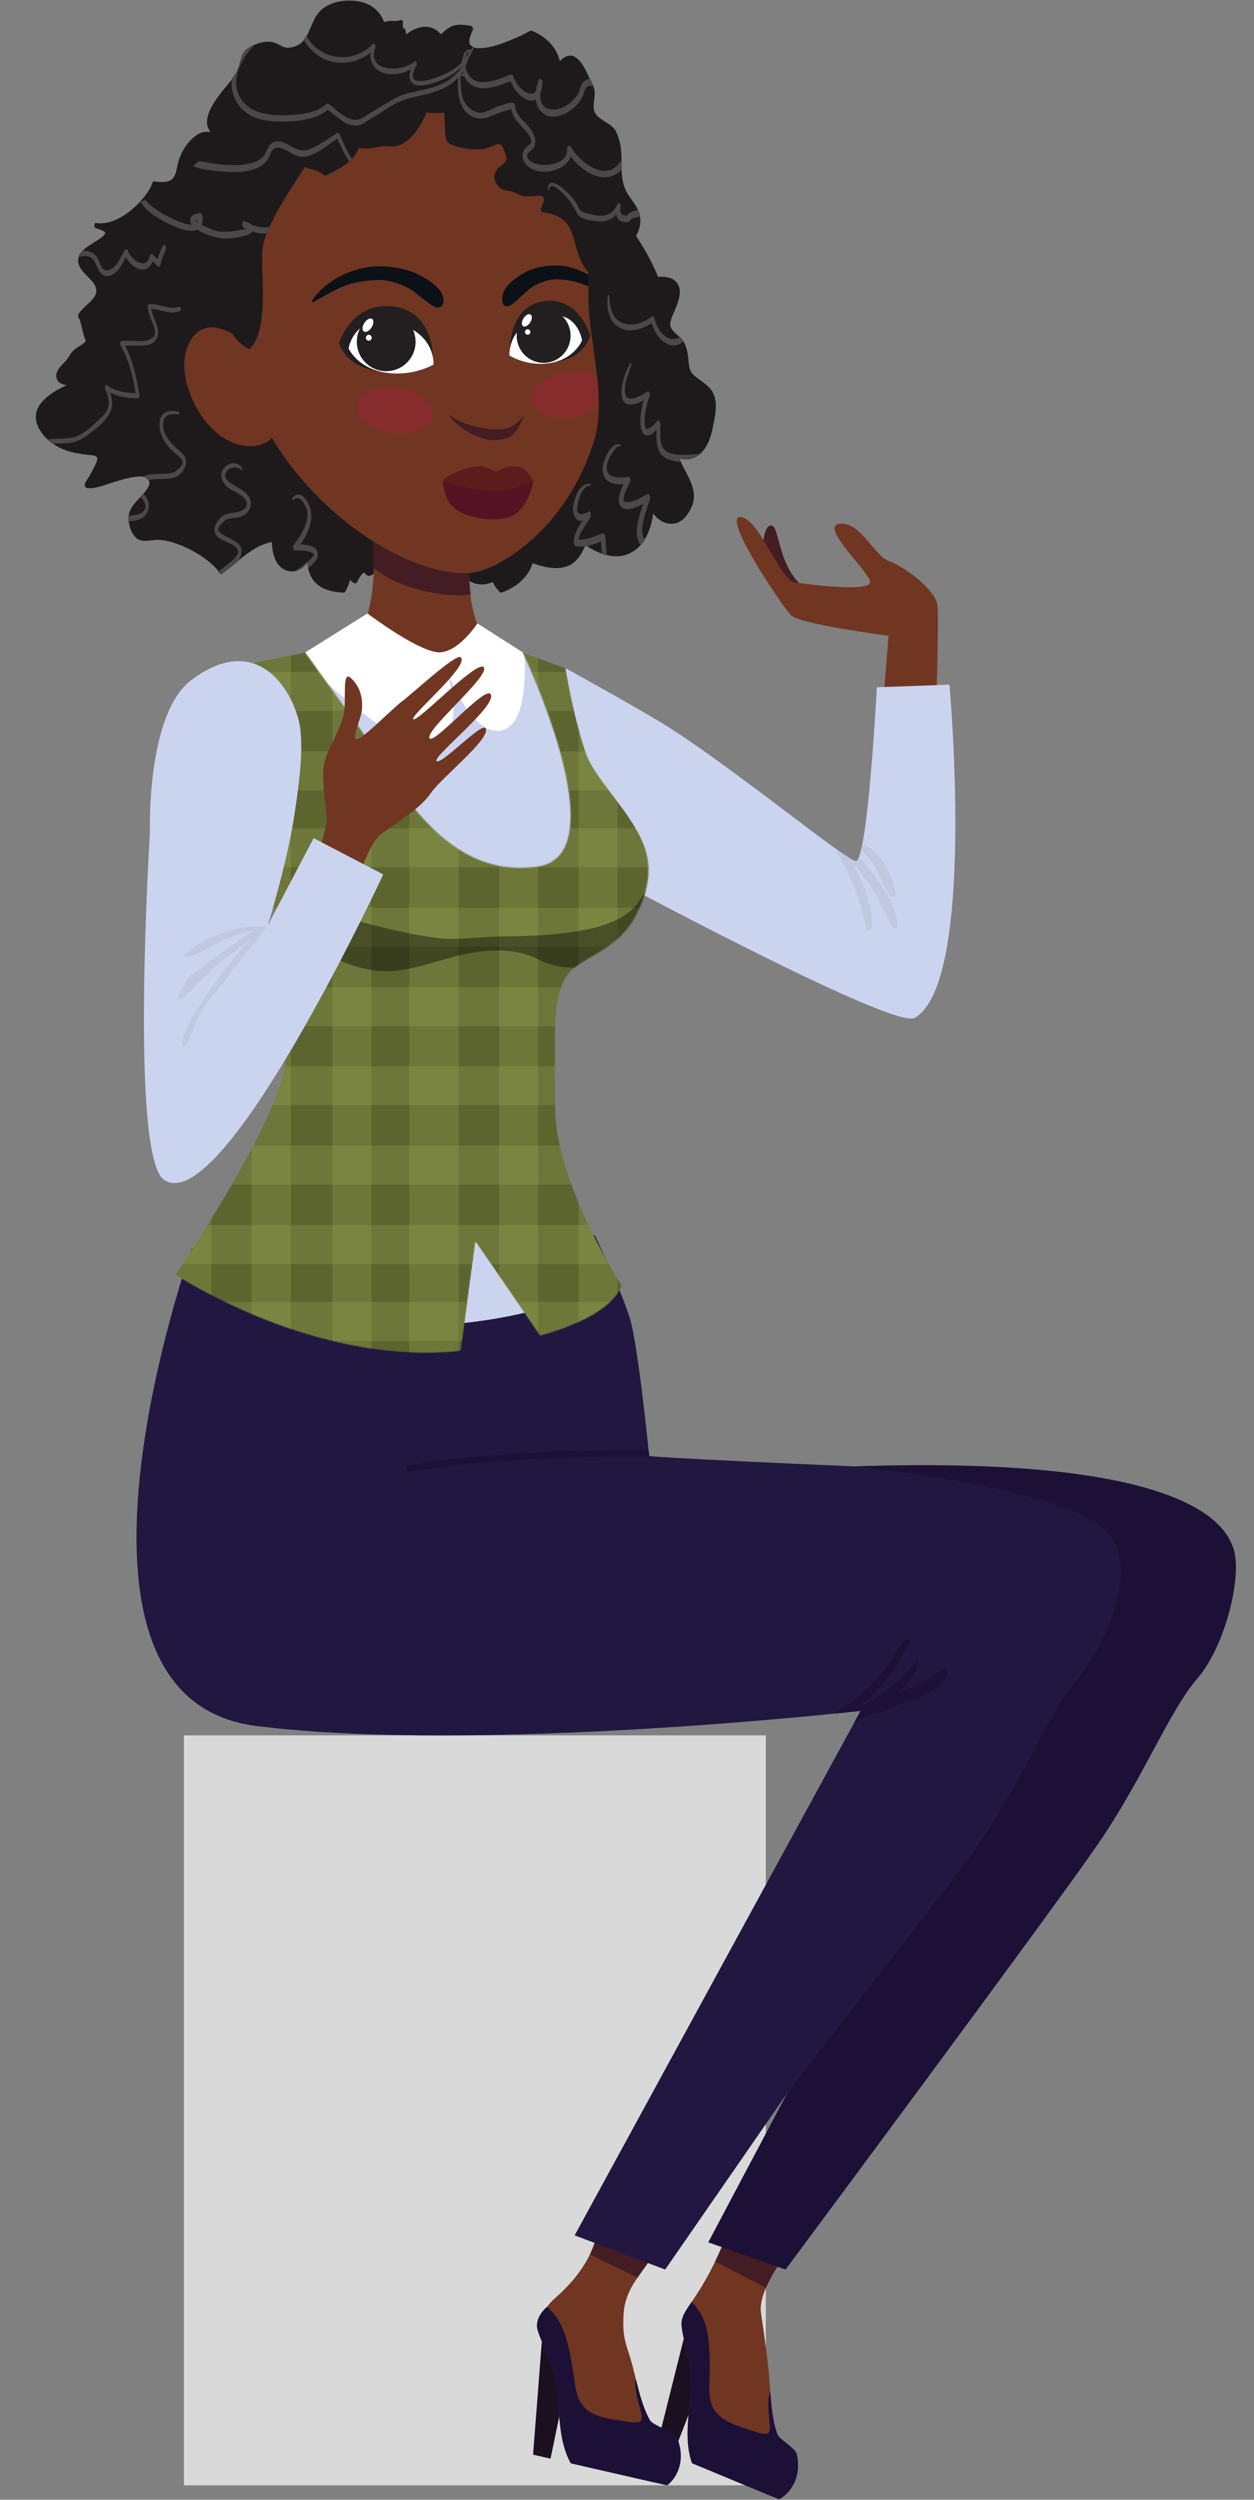 <svg width="1084" height="2160" viewBox="0 0 1084 2160" fill="none"
    xmlns="http://www.w3.org/2000/svg">
    <rect x="0" y="0" width="1084" height="2160" fill="#808080" stroke="none"/>
    <g id="personagem_sentada" clip-path="url(#clip0_12_1528)">
        <g id="Group 7">
            <path id="Rectangle 3" d="M662 1499.5H159V2147.5H662V1499.5Z" fill="#D9D9D9"/>
            <g id="cabelo" transform="rotate(0 100 100)">
                <g id="Group">
                    <path id="Vector" d="M614.778 336.877C610.738 331.347 603.808 328.337 599.048 323.437C595.418 319.707 595.558 314.647 594.978 309.717C594.358 304.467 593.618 299.557 590.768 295.017C586.868 288.797 577.168 285.777 579.818 276.977C582.648 267.557 592.898 252.497 584.288 243.357C580.498 239.327 574.328 238.927 568.848 239.227C560.758 218.947 548.258 201.097 535.598 183.137C521.548 163.207 509.918 141.797 496.318 121.577C482.978 101.747 466.218 86.117 443.288 78.257C418.328 69.707 391.268 70.747 365.588 65.747C358.668 64.407 351.928 62.187 344.958 60.947C337.848 59.687 330.718 58.857 323.498 58.637C308.968 58.197 294.608 60.937 280.728 65.027C264.438 69.827 248.618 76.357 232.448 81.597C216.368 86.807 200.238 91.847 184.458 97.877C181.938 98.837 182.808 105.137 185.718 104.017C196.208 100.017 206.828 96.337 217.488 92.777C214.968 94.947 212.588 97.267 210.178 99.597C204.898 104.687 199.038 111.927 191.758 114.007C187.838 115.127 183.778 114.147 179.828 113.847C175.868 113.547 172.528 114.947 169.358 117.217C160.878 123.277 155.538 133.047 153.368 143.007C152.518 146.887 152.048 151.327 149.178 154.327C145.308 158.397 137.948 157.357 133.038 156.717C132.438 156.637 131.948 157.387 131.798 157.857C127.278 171.647 102.908 196.157 83.028 192.667C81.218 192.347 81.128 196.667 82.748 197.157C84.518 197.687 92.218 199.717 90.798 202.017C89.088 204.797 85.388 206.787 82.758 208.537C77.488 212.047 69.558 216.047 67.858 222.717C65.588 231.577 75.708 237.927 80.418 244.017C89.928 256.297 73.208 262.387 67.948 271.307C67.338 272.337 67.268 274.777 68.728 275.237C68.258 275.087 69.088 276.707 69.278 277.347C69.718 278.867 70.088 280.407 70.458 281.947C71.248 285.157 71.988 288.397 72.948 291.557C73.208 292.437 73.698 293.577 74.278 294.557C72.248 297.287 68.938 298.737 66.048 300.757C63.058 302.857 61.238 305.127 59.468 308.257C57.388 311.917 53.658 314.717 51.148 318.097C48.858 321.197 47.548 325.197 49.728 328.697C51.238 331.127 54.328 332.307 57.718 332.877C49.418 336.527 41.378 341.197 35.688 348.027C27.098 358.347 31.358 370.137 40.088 378.707C50.298 388.747 62.598 391.637 76.308 393.037C78.088 393.227 83.978 393.327 84.088 395.977C84.178 398.417 82.538 401.317 81.528 403.427C79.278 408.137 76.508 412.607 73.768 417.047C72.868 418.517 73.158 421.357 75.158 421.687C81.438 422.697 88.768 419.567 94.648 417.747C102.668 415.267 111.848 412.227 120.298 411.707C123.418 411.517 126.148 411.957 128.158 414.497C130.778 417.817 127.748 421.707 125.708 424.457C121.188 430.537 113.988 435.647 111.728 443.137C109.868 449.307 112.478 459.777 117.288 464.387C121.728 468.647 127.928 467.227 133.438 466.637C151.088 464.757 182.038 482.267 189.738 495.117C190.318 496.067 191.318 496.127 192.148 495.527C205.678 485.717 217.998 471.557 235.038 468.327C235.178 478.337 238.318 490.847 249.128 493.387C256.128 495.027 261.748 491.117 265.918 485.687C265.938 490.597 267.078 495.437 269.858 499.907C275.508 509.017 287.168 511.887 297.168 512.037C297.728 512.047 298.338 511.587 298.578 511.097C300.218 507.817 301.778 504.577 302.578 501.067C303.848 502.127 304.898 503.547 306.618 503.987C307.408 504.197 308.218 503.907 308.598 503.137C310.238 499.877 311.838 496.677 314.808 494.547C317.178 497.497 318.238 498.797 322.488 496.257C327.158 493.467 331.908 490.827 336.798 488.437C345.048 484.417 359.208 477.757 367.778 484.087C372.968 487.917 375.348 494.847 381.028 498.067C387.128 501.527 392.688 496.327 396.628 491.587C402.178 503.087 413.908 508.257 425.948 502.867C427.308 506.177 429.848 509.297 432.098 511.727C432.518 512.177 433.188 512.197 433.718 512.007C445.698 507.787 456.658 499.017 460.388 486.677C469.378 489.797 479.018 492.317 488.448 489.897C497.468 487.587 502.778 479.297 506.018 471.077C518.178 479.057 533.698 484.987 547.148 476.607C558.148 469.757 562.888 456.367 564.608 443.817C568.688 448.987 574.248 452.907 581.198 452.607C589.638 452.237 595.148 444.447 598.078 437.397C604.258 422.517 592.528 409.427 587.088 395.897C594.558 397.977 601.778 396.327 607.388 389.907C614.248 382.077 615.708 371.847 617.588 362.037C619.168 353.807 620.008 344.037 614.778 336.877Z" fill="#1E1A1B"/>
                    <g id="Clip path group">
                        <g id="Mask group">
                            <mask id="mask0_12_1528" style="mask-type:luminance" maskUnits="userSpaceOnUse" x="31" y="58" width="588" height="455">
                                <g id="Group_2">
                                    <g id="SVGID_00000029759015381007586580000000558464106523312563_">
                                        <path id="Vector_2" d="M614.778 336.877C610.738 331.347 603.808 328.337 599.048 323.437C595.418 319.707 595.558 314.647 594.978 309.717C594.358 304.467 593.618 299.557 590.768 295.017C586.868 288.797 577.168 285.777 579.818 276.977C582.648 267.557 592.898 252.497 584.288 243.357C580.498 239.327 574.328 238.927 568.848 239.227C560.758 218.947 548.258 201.097 535.598 183.137C521.548 163.207 509.918 141.797 496.318 121.577C482.978 101.747 466.218 86.117 443.288 78.257C418.328 69.707 391.268 70.747 365.588 65.747C358.668 64.407 351.928 62.187 344.958 60.947C337.848 59.687 330.718 58.857 323.498 58.637C308.968 58.197 294.608 60.937 280.728 65.027C264.438 69.827 248.618 76.357 232.448 81.597C216.368 86.807 200.238 91.847 184.458 97.877C181.938 98.837 182.808 105.137 185.718 104.017C196.208 100.017 206.828 96.337 217.488 92.777C214.968 94.947 212.588 97.267 210.178 99.597C204.898 104.687 199.038 111.927 191.758 114.007C187.838 115.127 183.778 114.147 179.828 113.847C175.868 113.547 172.528 114.947 169.358 117.217C160.878 123.277 155.538 133.047 153.368 143.007C152.518 146.887 152.048 151.327 149.178 154.327C145.308 158.397 137.948 157.357 133.038 156.717C132.438 156.637 131.948 157.387 131.798 157.857C127.278 171.647 102.908 196.157 83.028 192.667C81.218 192.347 81.128 196.667 82.748 197.157C84.518 197.687 92.218 199.717 90.798 202.017C89.088 204.797 85.388 206.787 82.758 208.537C77.488 212.047 69.558 216.047 67.858 222.717C65.588 231.577 75.708 237.927 80.418 244.017C89.928 256.297 73.208 262.387 67.948 271.307C67.338 272.337 67.268 274.777 68.728 275.237C68.258 275.087 69.088 276.707 69.278 277.347C69.718 278.867 70.088 280.407 70.458 281.947C71.248 285.157 71.988 288.397 72.948 291.557C73.208 292.437 73.698 293.577 74.278 294.557C72.248 297.287 68.938 298.737 66.048 300.757C63.058 302.857 61.238 305.127 59.468 308.257C57.388 311.917 53.658 314.717 51.148 318.097C48.858 321.197 47.548 325.197 49.728 328.697C51.238 331.127 54.328 332.307 57.718 332.877C49.418 336.527 41.378 341.197 35.688 348.027C27.098 358.347 31.358 370.137 40.088 378.707C50.298 388.747 62.598 391.637 76.308 393.037C78.088 393.227 83.978 393.327 84.088 395.977C84.178 398.417 82.538 401.317 81.528 403.427C79.278 408.137 76.508 412.607 73.768 417.047C72.868 418.517 73.158 421.357 75.158 421.687C81.438 422.697 88.768 419.567 94.648 417.747C102.668 415.267 111.848 412.227 120.298 411.707C123.418 411.517 126.148 411.957 128.158 414.497C130.778 417.817 127.748 421.707 125.708 424.457C121.188 430.537 113.988 435.647 111.728 443.137C109.868 449.307 112.478 459.777 117.288 464.387C121.728 468.647 127.928 467.227 133.438 466.637C151.088 464.757 182.038 482.267 189.738 495.117C190.318 496.067 191.318 496.127 192.148 495.527C205.678 485.717 217.998 471.557 235.038 468.327C235.178 478.337 238.318 490.847 249.128 493.387C256.128 495.027 261.748 491.117 265.918 485.687C265.938 490.597 267.078 495.437 269.858 499.907C275.508 509.017 287.168 511.887 297.168 512.037C297.728 512.047 298.338 511.587 298.578 511.097C300.218 507.817 301.778 504.577 302.578 501.067C303.848 502.127 304.898 503.547 306.618 503.987C307.408 504.197 308.218 503.907 308.598 503.137C310.238 499.877 311.838 496.677 314.808 494.547C317.178 497.497 318.238 498.797 322.488 496.257C327.158 493.467 331.908 490.827 336.798 488.437C345.048 484.417 359.208 477.757 367.778 484.087C372.968 487.917 375.348 494.847 381.028 498.067C387.128 501.527 392.688 496.327 396.628 491.587C402.178 503.087 413.908 508.257 425.948 502.867C427.308 506.177 429.848 509.297 432.098 511.727C432.518 512.177 433.188 512.197 433.718 512.007C445.698 507.787 456.658 499.017 460.388 486.677C469.378 489.797 479.018 492.317 488.448 489.897C497.468 487.587 502.778 479.297 506.018 471.077C518.178 479.057 533.698 484.987 547.148 476.607C558.148 469.757 562.888 456.367 564.608 443.817C568.688 448.987 574.248 452.907 581.198 452.607C589.638 452.237 595.148 444.447 598.078 437.397C604.258 422.517 592.528 409.427 587.088 395.897C594.558 397.977 601.778 396.327 607.388 389.907C614.248 382.077 615.708 371.847 617.588 362.037C619.168 353.807 620.008 344.037 614.778 336.877Z" fill="white"/>
                                    </g>
                                </g>
                            </mask>
                            <g mask="url(#mask0_12_1528)">
                                <g id="Group_3">
                                    <g id="Group_2_2">
                                        <g id="Group_3_2">
                                            <path id="Vector_3" d="M37.258 450.85C10.177 444.655 12.72 396.602 34.822 385.95C41.614 382.676 50.108 383.244 57.462 382.969C65.052 382.684 71.038 379.658 76.983 375.064C83.499 370.028 91.257 364.126 95.011 356.586C98.677 349.223 96.343 340.937 93.292 333.82C92.666 334.826 92.04 335.833 91.415 336.84C99.674 342.671 109.244 344.035 119.143 344.127C120.44 344.139 120.592 342.213 120.455 341.333C118.031 325.794 114.453 308.898 106.07 295.371C105.761 296.627 105.451 297.883 105.143 299.14C109.668 298.374 114.444 298.785 119.016 298.671C122.912 298.574 129.114 298.842 132.336 296.119C142.989 287.115 130.911 275.231 130.432 264.914C130.001 265.607 129.57 266.299 129.14 266.992C138.225 266.338 146.497 272.803 155.442 268.653C156.775 268.034 156.434 264.739 154.738 265.242C145.74 267.908 137.929 262.274 129.04 262.903C128.079 262.971 127.711 264.178 127.748 264.981C127.944 269.262 129.42 273.106 131.079 277.014C133.237 282.101 136.8 289.786 129.947 293.055C122.559 296.579 112.886 293.501 105.037 294.755C103.369 295.021 103.432 297.41 104.111 298.524C112.015 311.482 115.359 327.741 117.725 342.562C118.163 341.631 118.6 340.7 119.038 339.768C109.732 339.731 100.547 338.553 92.766 333.055C90.99 331.8 90.397 334.929 90.888 336.075C93.058 341.142 95.038 346.643 93.434 352.157C92.201 356.395 88.716 359.716 85.597 362.635C78.862 368.935 71.138 376.537 61.714 378.199C54.013 379.556 46.118 378.511 38.404 380.26C32.301 381.643 27.407 385.523 23.639 390.384C10.448 407.398 10.386 448.869 37.12 453.082C38.01 453.22 38.089 451.04 37.258 450.85Z" fill="#4B4849"/>
                                        </g>
                                        <g id="Group_4">
                                            <path id="Vector_4" d="M48.081 244.732C46.799 244.433 45.535 244.074 44.288 243.654C44.435 244.395 44.582 245.135 44.729 245.876C49.159 238.024 53.584 231.068 60.967 225.598C64.613 222.897 68.967 221.194 73.519 221.219C79.66 221.253 82.024 225.58 83.973 230.62C86.467 237.068 90.804 240.985 97.663 237.017C103.918 233.398 106.623 225.527 110.337 219.754C109.44 219.601 108.544 219.448 107.647 219.294C109.649 225.24 114.507 230.534 120.53 232.504C127.611 234.82 131.436 228.563 132.754 222.599C131.81 223.006 130.866 223.413 129.921 223.82C131.668 226.069 134.359 227.499 135.923 229.817C137.054 231.495 138.456 229.932 138.751 228.598C139.797 223.87 141.711 219.592 143.455 215.106C144.047 213.581 142.369 209.934 140.949 212.303C138.197 216.893 136.575 222.096 135.422 227.295C136.365 226.889 137.308 226.482 138.25 226.076C136.638 223.682 134.023 222.357 132.252 220.073C131.042 218.512 129.739 219.853 129.419 221.294C126.544 234.258 113.139 224.312 110.526 216.6C110.084 215.297 108.612 214.927 107.836 216.14C104.07 222.022 100.984 231.815 93.292 233.475C88.159 234.582 86.83 228.418 85.252 224.864C83.739 221.454 81.704 219.189 78.246 217.778C63.586 211.796 46.661 232.002 43.313 244.292C43.131 244.96 43.271 246.576 44.351 246.229C45.58 245.812 46.827 245.456 48.092 245.163C48.286 245.137 48.27 244.756 48.081 244.732Z" fill="#4B4849"/>
                                        </g>
                                        <g id="Group_5">
                                            <path id="Vector_5" d="M154.273 355.756C147.504 354.264 140.17 354.802 138.384 362.741C136.711 370.176 139.596 377.564 143.72 383.648C146.246 387.374 149.962 390.239 153.294 393.195C154.949 394.663 156.641 396.225 157.633 398.235C159.212 401.431 154.486 404.893 152.482 406.669C148.744 409.979 141.859 409.4 137.243 409.479C132.559 409.558 127.539 409.571 123.394 412.031C117.737 415.388 114.522 422.187 119.273 427.528C121.555 430.092 124.552 432.116 125.447 435.619C127.16 442.321 120.087 444.648 115.081 445.276C111.28 445.753 107.314 445.543 103.596 446.573C98.478 447.99 93.974 450.279 89.677 453.372C86.073 455.966 82.851 459.06 79.338 461.772C74.701 465.352 69.357 467.52 63.781 469.181C62.746 469.462 61.724 469.785 60.715 470.149C59.349 470.61 59.601 473.782 61.132 473.823C71.549 474.097 79.647 467.668 87.142 461.259C90.916 458.031 94.808 455.181 99.355 453.129C104.133 450.972 109.029 450.729 114.147 450.231C122.498 449.418 128.316 445.795 128.669 436.853C128.798 433.581 127.234 430.455 125.211 428C123.34 425.729 118.753 423.308 120.795 420.182C126.759 411.048 140.971 415.394 149.953 412.833C156.986 410.828 163.328 402.186 159.836 395.074C158.196 391.734 154.905 389.259 152.177 386.863C148.188 383.357 144.76 379.571 142.635 374.651C141.048 370.978 140.27 366.702 141.56 362.841C143.286 357.675 149.706 357.417 154.116 358.179C155.08 358.344 155.181 355.956 154.273 355.756Z" fill="#4B4849"/>
                                        </g>
                                        <g id="Group_6">
                                            <path id="Vector_6" d="M209.511 405.552C206.961 398.478 198.121 399.051 193.786 404.228C189.244 409.651 191.714 416.937 196.605 420.951C201.275 424.784 215.493 429.184 213.03 437.037C210.592 444.812 196.627 441.477 191.271 446.684C187.182 450.661 183.488 456.31 186.675 461.909C189.159 466.272 195.84 467.921 199.983 470.093C202.328 471.322 205.004 473.16 205.667 475.881C206.566 479.574 201.973 483.166 199.637 485.271C192.283 491.898 183.663 497.029 175.716 502.893C173.145 504.79 170.799 506.741 169.046 509.44C168.267 510.64 168.979 514.202 170.854 512.801C177.612 507.754 184.502 502.896 191.293 497.892C197.443 493.361 205.602 487.938 208.129 480.296C212.674 466.554 194.156 466.249 188.872 458.378C187.294 456.028 192.68 451.382 193.981 450.11C196.86 447.293 202.906 447.664 206.606 446.875C213.517 445.401 218.897 438.622 216.109 431.398C213.398 424.374 205.399 421.537 199.596 417.64C196.057 415.264 193.122 412.085 195.65 407.694C198.092 403.451 205.791 402.387 208.749 406.494C209.288 407.243 209.679 406.017 209.511 405.552Z" fill="#4B4849"/>
                                        </g>
                                        <g id="Group_7">
                                            <path id="Vector_7" d="M253.466 431.866C259.284 427.879 262.218 433.89 264.481 438.391C266.643 442.692 265.854 447.804 264.512 452.2C262.403 459.11 258.008 465.304 253.791 471.077C252.891 472.309 253.191 475.589 255.152 475.638C260.017 475.759 267.028 475.365 271.104 478.598C272.665 479.836 266.644 484.725 265.718 485.515C258.543 491.632 249.975 496.072 243.09 502.531C241.685 503.849 241.908 507.508 244.155 507.773C249.155 508.363 256.097 509.142 259.255 513.687C261.589 517.048 256.562 522.181 254.506 524.309C246.426 532.674 235.641 537.468 225.714 543.148C224.64 543.763 224.464 547.083 226.131 546.822C239.048 544.801 253.89 534.759 260.7 523.522C262.989 519.746 264.063 514.721 261.805 510.682C258.437 504.655 250.186 503.166 244.015 502.122C244.37 503.869 244.725 505.617 245.08 507.364C253.931 499.77 265.057 494.262 272.425 485.059C274.717 482.196 275.838 478.013 273.414 474.885C269.721 470.119 260.229 470.46 255.018 470.257C255.472 471.777 255.926 473.298 256.379 474.818C263.37 466.164 269.608 455.252 269.056 443.771C268.691 436.185 261.017 421.109 252.704 430.028C252.151 430.627 252.446 432.564 253.466 431.866Z" fill="#4B4849"/>
                                        </g>
                                        <g id="Group_8">
                                            <path id="Vector_8" d="M525.412 255.683C524.159 265.231 525.764 277.157 534.806 282.641C544.733 288.663 556.266 284.187 564.995 278.151C564.154 277.658 563.313 277.165 562.472 276.672C564.573 284.902 568.907 292.949 576.607 297.105C585.557 301.935 593.348 294.088 597.348 286.769C596.354 286.176 595.361 285.583 594.368 284.989C594.871 293.539 596.481 302.32 602.547 308.755C607.231 313.725 614.413 314.812 620.884 313.992C636.039 312.073 653.375 300.377 660.99 287.251C661.557 286.273 660.972 282.954 659.426 284.343C648.81 293.89 638.687 303.542 624.535 307.522C618.686 309.167 611.899 309.396 606.621 305.99C599.778 301.573 598.189 292.386 597.806 284.905C597.735 283.513 596.038 280.952 594.826 283.125C591.319 289.41 586.009 295.026 578.321 292.265C571.475 289.807 567.377 281.782 565.702 275.222C565.382 273.969 564.462 272.855 563.179 273.743C555.947 278.744 546.871 282.46 538.184 279.133C528.954 275.598 526.798 264.657 526.78 255.931C526.776 254.889 525.568 254.488 525.412 255.683Z" fill="#4B4849"/>
                                        </g>
                                        <g id="Group_9">
                                            <path id="Vector_9" d="M544.398 314.362C540.391 322.767 535.558 333.959 537.754 343.493C540.458 355.227 554.658 347.213 560.607 343.465C559.927 342.196 559.247 340.928 558.567 339.659C555.063 348.354 552.643 359.412 553.944 368.788C554.337 371.621 555.441 375.817 558.83 376.299C563.383 376.946 567.62 371.246 570.049 368.283C569.13 367.519 568.211 366.755 567.292 365.99C567.744 373.072 566.602 380.838 568.868 387.684C571.004 394.138 576.49 397.223 582.939 398.359C593.368 400.197 604.345 398.559 614.639 396.582C624.49 394.69 634.317 392.078 642.684 386.399C643.704 385.707 643.234 382.859 641.748 383.315C624.726 388.549 607.502 393.185 589.54 393.021C583.387 392.965 575.006 391.895 572.317 385.446C569.934 379.731 571.127 371.948 570.878 365.902C570.834 364.825 569.543 361.973 568.122 363.609C566.035 366.011 562.713 370.617 559.097 370.552C557.111 370.516 557.368 365.309 557.355 364.198C557.269 356.885 558.866 349.004 561.604 342.233C562.002 341.248 561.451 337.242 559.564 338.427C555.244 341.14 542.059 349.712 540.439 340.095C539.107 332.197 543.166 322.788 545.774 315.529C546.145 314.507 545.08 312.932 544.398 314.362Z" fill="#4B4849"/>
                                        </g>
                                        <g id="Group_10">
                                            <path id="Vector_10" d="M536.208 384.172C528.821 381.54 522.538 395.786 521.421 400.768C520.408 405.285 520.623 410.45 523.83 414.073C528.534 419.388 536.847 418.76 543.157 417.78C542.679 416.179 542.201 414.578 541.724 412.978C538.839 418.878 531.388 431.272 536.804 437.803C542.028 444.101 555.787 435.42 560.69 432.867C559.902 431.397 559.114 429.927 558.326 428.456C554.506 440.902 541.153 470.011 561.407 475.708C569.64 478.024 579.1 473.883 586.365 470.4C593.467 466.994 602.556 462.619 607.727 456.502C608.316 455.805 608.654 452.896 607.042 453.133C601.373 453.966 595.616 458.468 590.607 461.119C583.513 464.874 575.765 468.495 567.686 469.263C545.824 471.34 558.551 441.989 561.848 431.441C562.233 430.208 561.83 425.829 559.484 427.03C554.524 429.569 546.091 435.063 540.138 433.658C536.004 432.681 543.599 418.628 544.45 416.919C545.006 415.804 545.298 411.786 543.017 412.117C534.384 413.37 522.316 413.048 524.744 401.373C525.522 397.63 527.473 393.97 529.629 390.852C530.782 389.183 533.489 384.895 535.966 385.725C536.707 385.97 536.841 384.397 536.208 384.172Z" fill="#4B4849"/>
                                        </g>
                                        <g id="Group_11">
                                            <path id="Vector_11" d="M510.067 418.146C501.277 416.923 497.084 429.038 495.79 435.766C495.044 439.645 495.008 444.463 497.556 447.725C500.668 451.709 506.027 449.68 509.647 447.664C509.006 446.102 508.365 444.541 507.724 442.979C503.352 451.383 495.574 458.89 496.06 468.997C496.104 469.922 496.485 471.688 497.621 471.937C506.312 473.842 513.767 470.065 521.719 467.009C520.842 466.287 519.965 465.566 519.088 464.844C520.658 474.806 519.538 485.632 523.625 495.068C528.724 506.836 541.072 504.917 550.389 499.408C551.243 498.904 551.41 496.191 550.05 496.423C540.901 497.984 530.373 499.831 526.588 489.281C523.64 481.066 524.447 471.591 523.086 463.048C522.893 461.835 521.848 460.344 520.455 460.883C513.388 463.62 506.363 467.362 498.553 465.955C499.074 466.935 499.594 467.915 500.114 468.895C499.527 460.884 506.879 453.589 510.45 446.913C511.064 445.766 510.948 440.925 508.527 442.228C506.217 443.471 502.479 445.563 500.051 443.505C498.16 441.903 499.029 437.617 499.373 435.606C500.128 431.191 504.017 419.054 510.107 419.745C510.797 419.826 510.778 418.245 510.067 418.146Z" fill="#4B4849"/>
                                        </g>
                                    </g>
                                </g>
                            </g>
                        </g>
                    </g>
                </g>
                <animateTransform attributeName="transform" type="rotate" values="0 100 100;1 100 100;0 100 100" dur="1.5s" repeatCount="indefinite" />
            </g>
            <g id="braco_esq" transform="rotate(0 100 100)">
                <g id="Group_12">
                    <g id="Group_13">
                        <path id="Vector_12" d="M719.534 518.919C668.632 508.605 676.725 453.114 666.106 454.107C658.248 454.845 655.919 489.209 666.296 505.756C676.672 522.302 729.938 521.028 719.534 518.919Z" fill="#441C23"/>
                    </g>
                    <g id="Group_14">
                        <path id="Vector_13" d="M763.003 612.33L768.118 549.303C768.118 549.303 691.395 539.639 683.619 531.507C675.84 523.375 623.961 446.345 639.872 446.698C655.782 447.052 674.212 501.054 686.795 503.138C699.377 505.222 751.552 511.581 752.162 503.317C752.769 495.053 707.713 454.892 725.593 452.532C743.473 450.169 755.962 480.374 768.175 484.678C780.388 488.982 809.022 508.931 810.395 523.608C811.767 538.283 808.89 619.93 808.89 619.93L763.003 612.33Z" fill="#703622"/>
                    </g>
                </g>
                <g id="Group_15">
                    <path id="Vector_14" d="M491.644 677.881C501.395 725.894 536.28 762.653 536.28 762.653C536.28 762.653 772.702 889.614 790.598 879.546C844.176 849.408 820.722 591.608 820.722 591.608L757.987 593.858C757.987 593.858 750.105 743.918 739.761 744.039C732.158 744.128 639.406 667.893 579.791 629.492C558.3 615.649 489.018 577.45 489.018 577.45C489.018 577.45 473.362 587.885 491.644 677.881Z" fill="#CBD4EF"/>
                    <path id="Vector_15" d="M742.6 740.304C741.679 742.7 740.731 744.029 739.762 744.04C738.039 744.06 731.93 740.15 722.836 733.658C724.738 738.418 727.333 743.016 729.557 747.503C732.321 753.074 735.036 758.691 737.483 764.41C742.885 777.037 745.829 790.243 749.204 803.496C749.688 805.394 753.267 803.746 753.392 802.251C754.598 788.001 750.764 774.354 744.966 761.44C742.416 755.757 739.471 750.286 736.416 744.862C739.387 748.25 742.271 751.721 744.992 755.353C750.72 762.999 756.174 770.934 760.625 779.402C764.426 786.635 767.494 794.209 771.261 801.441C772.189 803.221 776.127 802.002 775.982 800.037C774.696 782.807 763.164 765.909 752.813 752.651C749.562 748.488 746.169 744.329 742.6 740.304Z" fill="#C0C9DF"/>
                    <path id="Vector_16" d="M745.511 728.966C745.09 731.137 744.664 733.114 744.229 734.873C749.667 739.108 753.904 744.408 757.35 750.902C761.471 758.671 764.21 767.498 769.477 774.584C770.564 776.045 774.628 774.509 774.331 772.658C771.801 756.858 761.715 735.362 745.511 728.966Z" fill="#C0C9DF"/>
                </g>
                <animateTransform attributeName="transform" type="rotate" values="0 100 100;1 100 100;0 100 100" dur="1.5s" repeatCount="indefinite" />
            </g>
            <g id="corpo">
                <g id="Group_16">
                    <g id="Group_17">
                        <path id="Vector_17" d="M581.601 2121.5L567.311 2115.57L592.822 2013.76L615.592 2034.49L581.601 2121.5Z" fill="#1A1020"/>
                        <path id="Vector_18" d="M681.372 2117.43C680.117 2112.06 673.623 2108.03 671.876 2103.13C666.601 2088.35 666.48 2071.66 664.889 2053.99C663.2 2035.24 661.45 2023.22 657.847 1998.88C653.91 1972.28 695.476 1930.74 704.36 1906.4C712.293 1882.89 697.355 1873.48 669 1868.41C663.372 1867.29 673.049 1875.54 666.989 1875.46L664.76 1880.82C657.906 1901.74 642.914 1893.29 631.19 1923.85C611.298 1975.7 596.038 1989.35 590.927 2000.25C590.523 2003.53 590.382 2006.74 589.911 2009.37C589.726 2010.4 589.603 2011.42 589.525 2012.43C591.586 2026.04 596.061 2037.05 596.994 2050.91C597.034 2051.4 597.067 2051.89 597.092 2052.39C598.248 2076.02 591.092 2098.64 596.23 2121.48C596.731 2123.9 597.434 2126.21 598.297 2128.43L666.048 2156.56C676.763 2150.83 685.771 2136.59 681.372 2117.43Z" fill="#703622"/>
                        <path id="Vector_19" d="M688.761 2120.5C687.506 2115.13 673.623 2108.03 671.876 2103.14C667.85 2091.85 666.826 2079.46 665.859 2066.37C662.501 2074.45 664.958 2087.87 665.394 2094.29C666.252 2106.89 661.924 2104.01 642.409 2097.81C617.295 2089.82 612.838 2079.03 613.191 2062.53C613.544 2046.02 614.499 2026.11 610.179 2010.1C607.696 2001.39 603.568 1994.52 597.918 1989.03C591.547 1998.4 588.257 2003.01 589.251 2010.56C591.225 2025.55 596.364 2037.18 597.091 2052.39C598.247 2076.02 591.091 2098.64 596.229 2121.49C596.73 2123.9 597.433 2126.22 598.296 2128.43L673.436 2159.63C684.153 2153.9 693.161 2139.66 688.761 2120.5Z" fill="#1C1037"/>
                        <path id="Vector_20" d="M668.999 1868.41C663.371 1867.29 673.048 1875.54 666.988 1875.46L664.759 1880.82C657.905 1901.74 642.913 1893.29 631.189 1923.85C626.605 1935.8 622.268 1945.71 618.244 1954.03L662.089 1976.9C672.463 1952.8 697.671 1924.72 704.36 1906.4C712.292 1882.89 697.355 1873.48 668.999 1868.41Z" fill="#441C23"/>
                    </g>
                    <g id="Group_18">
                        <path id="Vector_21" d="M475.891 2124.47L460.809 2121.02L468.898 2016.38L494.82 2032.99L475.891 2124.47Z" fill="#1A1020"/>
                        <path id="Vector_22" d="M573.568 2103.74C571.43 2098.66 564.353 2095.77 561.81 2091.24C554.133 2077.55 551.217 2061.11 546.687 2043.96C541.879 2025.76 537.619 2021.98 539.098 1999.01C540.403 1978.74 552.596 1966.91 562.245 1952.17C570.171 1940.06 586.83 1905.68 593.624 1879.08C590.865 1869.62 583.781 1863.35 568.645 1863.22C568.152 1863.21 567.618 1863.21 567.061 1863.21L553.785 1870.98C552.279 1881.06 546.091 1888.4 538.913 1896.47C532.103 1908.38 524.403 1920.41 519.941 1932.11C517.533 1938.43 514.609 1942.4 509.947 1948.03C502.852 1962.47 492.423 1974.83 478.873 1986.59C476.814 1988.37 472.759 1993.37 472.759 1993.37C472.759 1993.37 466.917 1998.22 464.855 2004.94C465.034 2007.68 465.312 2010.29 465.293 2012.53C465.283 2013.52 465.327 2014.5 465.41 2015.46C469.975 2028.54 476.02 2038.77 479.254 2052.36C479.371 2052.82 479.48 2053.28 479.582 2053.75C484.681 2076.85 481.418 2100.34 490.31 2122C491.21 2124.3 492.289 2126.47 493.512 2128.51L565.018 2144.88C574.623 2137.44 581.115 2121.89 573.568 2103.74Z" fill="#703622"/>
                        <path id="Vector_23" d="M561.809 2091.24C555.95 2080.79 552.864 2068.74 549.717 2056C547.76 2064.53 552.432 2077.35 553.938 2083.6C556.896 2095.89 552.146 2093.77 531.866 2090.92C505.768 2087.25 499.567 2077.37 497.15 2061.04C494.732 2044.71 492.338 2024.92 485.396 2009.86C482.104 2002.98 477.872 1997.59 472.743 1993.38C472.423 1993.65 461.278 2003.09 464.843 2013.82C469.611 2028.16 476.316 2038.87 479.581 2053.74C484.68 2076.85 481.416 2100.34 490.308 2122C491.208 2124.3 492.288 2126.47 493.511 2128.51L576.713 2147.56C586.319 2140.12 592.812 2124.57 585.265 2106.42C583.127 2101.34 564.352 2095.77 561.809 2091.24Z" fill="#1C1037"/>
                        <path id="Vector_24" d="M586.296 1844.95C580.561 1844.79 581.985 1857.04 575.999 1857.98L553.783 1870.98C550.53 1892.75 525.451 1901.72 515.699 1932.97C513.972 1938.5 512.069 1943.46 509.945 1948.03L551.104 1968.01C554.708 1962.74 558.652 1957.66 562.244 1952.17C575.832 1931.41 615.1 1845.2 586.296 1844.95Z" fill="#441C23"/>
                    </g>
                    <path id="Vector_25" d="M525.709 1920.49L528.235 1920.75L548.887 1873.54L525.709 1920.49Z" fill="#F4A280"/>
                    <path id="Vector_26" d="M738.401 1267.06C574.217 1260.02 561.157 1258.16 561.157 1258.16C561.157 1258.16 551.829 1163 544.364 1138.75C536.901 1114.49 514.515 1067.85 514.515 1067.85C514.515 1067.85 458.541 1038 404.435 1038C350.329 1038 275.697 1056.66 242.116 1064.12C208.532 1071.58 165.62 1079.05 165.62 1079.05C165.62 1079.05 27.558 1467.12 221.595 1491.37C415.63 1515.63 743.999 1478.31 743.999 1478.31L496.748 1931.53L574.993 1961.07L680.561 1808.55L1063.04 1338.27C1042.52 1299.2 902.586 1274.1 738.401 1267.06Z" fill="#211740"/>
                    <path id="Vector_27" d="M561.156 1258.15C561.156 1258.15 560.968 1256.24 560.625 1252.88C491.354 1253.07 421.712 1255.02 353.23 1266.02C349.656 1266.6 351.179 1272.02 354.726 1271.45C424.141 1260.3 494.818 1258.62 565.02 1258.5C561.866 1258.26 561.156 1258.15 561.156 1258.15Z" fill="#1C1037"/>
                    <path id="Vector_28" d="M746.971 1483.58C749.169 1483.04 751.285 1482.41 753.203 1481.86C761.481 1479.46 769.555 1476.16 777.646 1473.2C785.916 1470.17 794.026 1466.8 801.76 1462.58C808.419 1458.94 816.623 1454.09 818.847 1446.38C819.204 1445.14 819.143 1441.52 816.984 1441.78C814.149 1442.11 812.244 1443.66 810.029 1445.36C806.72 1447.89 803.218 1450.15 799.633 1452.27C792.459 1456.5 784.716 1459.74 777.08 1463.02C776.737 1463.17 776.393 1463.31 776.051 1463.46C784.57 1455.87 791.673 1446.8 794.034 1435.91C794.246 1434.93 793.228 1433.17 792.327 1434.47C781.714 1449.82 767.798 1461.04 751.853 1470.55C747.903 1472.91 743.851 1475.09 739.762 1477.21C744.964 1473.24 749.904 1468.88 754.638 1464.29C761.321 1457.81 767.258 1450.55 772.721 1443.03C778.095 1435.63 781.097 1426.83 786.667 1419.55C787.318 1418.7 786.926 1415.57 785.34 1416.32C778.424 1419.61 775.152 1427.39 771.383 1433.6C766.393 1441.83 759.484 1449.11 752.741 1455.92C743.421 1465.32 732.655 1473 721.889 1480.65C736.045 1479.22 743.998 1478.31 743.998 1478.31L738.57 1488.26C741.411 1486.76 744.212 1485.19 746.971 1483.58Z" fill="#1C1037"/>
                    <path id="Vector_29" d="M1066.06 1337.53C1059.72 1319.8 1031.56 1257.21 738.402 1267.06C738.402 1267.06 909.559 1283.61 954.06 1321.03C987.839 1349.43 956.067 1422.34 931.81 1450.33C907.558 1478.31 885.167 1536.15 845.988 1593.27C823.136 1626.58 745.366 1724.06 680.562 1808.55L612.223 1937.56L679.06 1961.07C679.06 1961.07 910.05 1650.39 949.229 1593.27C988.409 1536.15 1010.8 1478.31 1035.05 1450.33C1059.31 1422.34 1074.39 1360.86 1066.06 1337.53Z" fill="#1C1037"/>
                </g>
                <g id="Group_19">
                    <g id="Group_20">
                        <g id="Clip path group_2">
                            <g id="Mask group_2">
                                <mask id="mask1_12_1528" style="mask-type:luminance" maskUnits="userSpaceOnUse" x="239" y="445" width="249" height="265">
                                    <g id="Group_21">
                                        <g id="SVGID_00000159457387896984519470000011880413159210487978_">
                                            <path id="Vector_30" d="M416.925 546.928C398.629 519.791 407.111 448.508 407.111 448.508L321.111 445.887C321.111 445.887 329.592 517.169 311.297 544.306C294.957 568.539 239.818 574.165 239.818 574.165C239.818 574.165 246.383 709.427 364.111 709.014C469.575 708.645 487.87 577.665 487.87 577.665C487.87 577.665 433.265 571.16 416.925 546.928Z" fill="white"/>
                                        </g>
                                    </g>
                                </mask>
                                <g mask="url(#mask1_12_1528)">
                                    <g id="Group_22">
                                        <g id="Group_21_2">
                                            <path id="Vector_31" d="M416.925 546.928C398.629 519.791 407.111 448.508 407.111 448.508L321.111 445.887C321.111 445.887 329.592 517.169 311.297 544.306C294.957 568.539 239.818 574.165 239.818 574.165C239.818 574.165 246.383 709.427 364.111 709.014C469.575 708.645 488.405 576.786 488.405 576.786C488.405 576.786 433.265 571.16 416.925 546.928Z" fill="#703622"/>
                                        </g>
                                    </g>
                                </g>
                            </g>
                        </g>
                        <g id="Clip path group_3">
                            <g id="Mask group_3">
                                <mask id="mask2_12_1528" style="mask-type:luminance" maskUnits="userSpaceOnUse" x="239" y="445" width="249" height="265">
                                    <g id="Group_23">
                                        <g id="SVGID_00000159457387896984519470000011880413159210487978__2">
                                            <path id="Vector_32" d="M416.925 546.928C398.629 519.791 407.111 448.508 407.111 448.508L321.111 445.887C321.111 445.887 329.592 517.169 311.297 544.306C294.957 568.539 239.818 574.165 239.818 574.165C239.818 574.165 246.383 709.427 364.111 709.014C469.575 708.645 487.87 577.665 487.87 577.665C487.87 577.665 433.265 571.16 416.925 546.928Z" fill="white"/>
                                        </g>
                                    </g>
                                </mask>
                                <g mask="url(#mask2_12_1528)">
                                    <g id="Group_24">
                                        <g id="Group_22_2">
                                            <path id="Vector_33" d="M446.256 457.389C446.256 483.802 433.359 514.46 397.727 514.46C362.095 514.46 312.238 496.705 312.238 470.291C312.238 443.878 346.106 409.563 381.739 409.563C417.371 409.564 446.256 430.976 446.256 457.389Z" fill="#441C23"/>
                                        </g>
                                    </g>
                                </g>
                            </g>
                        </g>
                    </g>
                    <g id="Group_23_2">
                        <path id="Vector_34" d="M508.608 257.008C510.944 111.619 458.04 56.411 363.142 56.411H363.141C268.244 56.411 200.457 106.537 200.457 256.347C200.457 267.685 201.295 278.717 202.852 289.432C196.956 285.795 189.859 283.463 185.185 282.902C167.931 281.402 159.303 299.406 159.303 314.41C158.928 342.918 181.81 382.303 212.568 385.305C222.081 386.362 229.692 383.611 235.088 378.454C281.916 456.167 364.713 500.887 409.496 494.694C429.009 491.995 489.673 459.62 513.903 379.509C524.788 343.521 508.093 289.126 508.608 257.008Z" fill="#703622"/>
                        <g id="Group_24_2">
                            <path id="Vector_35" d="M429.088 370.947C441.01 370.947 445.466 367.382 453.551 358.859C445.84 373.405 445.088 379.947 426.088 380.447C418.688 380.642 395.227 372.04 387.588 357.447C395.679 366.021 417.126 370.947 429.088 370.947Z" fill="#441C23"/>
                        </g>
                        <path id="Vector_36" d="M373.915 359.184C372.393 370.054 356.564 376.821 338.563 374.3C320.561 371.779 307.202 360.922 308.724 350.053C310.247 339.183 326.075 332.415 344.077 334.937C362.077 337.458 375.438 348.314 373.915 359.184Z" fill="#862C2C"/>
                        <path id="Vector_37" d="M489.338 321.66C471.337 324.182 457.976 335.037 459.499 345.907C461.021 356.777 476.85 363.544 494.852 361.023C504.13 359.723 512.168 356.207 517.578 351.618C517.657 343.212 517.075 334.463 516.161 325.678C509.548 321.875 499.814 320.192 489.338 321.66Z" fill="#862C2C"/>
                        <g id="Group_25">
                            <g id="Group_26">
                                <path id="Vector_38" d="M297.714 247.096C307.244 243.59 315.631 242.412 326.099 241.944C335.092 241.543 345.406 244.878 353.137 248.994C359.117 252.178 372.278 264.395 376.658 265.418C382.649 266.816 383.713 262.011 383.477 259.054C382.698 249.363 371.358 242.282 362.325 237.559C352.35 232.342 339.113 230.103 327.59 230.119C304.632 230.149 281.29 242.667 270.104 259.289C269.435 260.283 269.559 261.35 271.351 260.788C271.351 260.788 288.56 250.467 297.714 247.096Z" fill="#0B1117"/>
                            </g>
                        </g>
                        <g id="Group_27">
                            <g id="Group_28">
                                <path id="Vector_39" d="M342.001 282.39C310.615 274.98 330.909 318.208 329.519 321.158C298.043 317.863 293.092 296.392 293.092 296.392C293.092 296.392 304.262 259.348 341.547 264.999C371.415 269.526 374.271 301.26 374.271 309.026C369.661 298.301 359.808 286.594 342.001 282.39Z" fill="#231F20"/>
                            </g>
                            <g id="Group_29">
                                <path id="Vector_40" d="M374.719 315.012C374.719 315.012 376.814 288.716 344.001 279.68C306.148 269.257 301.334 301.077 301.334 301.077C301.334 301.077 308.667 317.68 332.013 321.767C356.483 326.052 374.719 315.012 374.719 315.012Z" fill="white"/>
                            </g>
                            <g id="Group_30">
                                <path id="Vector_41" d="M308.584 292.707C307.123 306.66 317.25 319.154 331.201 320.615C345.156 322.076 357.652 311.95 359.112 297.998C360.574 284.043 350.447 271.548 336.493 270.087C322.538 268.626 310.044 278.753 308.584 292.707Z" fill="#231F20"/>
                            </g>
                            <g id="Group_31">
                                <path id="Vector_42" d="M314.966 279.011C313.009 282.017 312.807 285.353 314.516 286.464C316.222 287.575 319.192 286.039 321.149 283.033C323.104 280.028 323.305 276.69 321.597 275.579C319.89 274.469 316.921 276.005 314.966 279.011Z" fill="white"/>
                            </g>
                            <g id="Group_32">
                                <path id="Vector_43" d="M316.27 291.594C316.124 292.993 317.138 294.246 318.537 294.392C319.935 294.539 321.187 293.523 321.335 292.125C321.481 290.726 320.466 289.474 319.067 289.328C317.668 289.181 316.417 290.196 316.27 291.594Z" fill="white"/>
                            </g>
                        </g>
                        <g id="Group_33">
                            <g id="Group_34">
                                <path id="Vector_44" d="M468.372 276.72C495.22 269.803 477.86 310.153 479.049 312.906C505.973 309.83 510.209 289.789 510.209 289.789C510.209 289.789 500.654 255.212 468.76 260.486C443.211 264.712 440.768 294.332 440.768 301.581C444.711 291.572 453.139 280.644 468.372 276.72Z" fill="#231F20"/>
                            </g>
                            <g id="Group_35">
                                <path id="Vector_45" d="M440.382 307.17C440.382 307.17 438.59 282.626 466.658 274.191C499.037 264.462 503.155 294.164 503.155 294.164C503.155 294.164 496.882 309.661 476.912 313.476C455.982 317.475 440.382 307.17 440.382 307.17Z" fill="white"/>
                            </g>
                            <g id="Group_36">
                                <path id="Vector_46" d="M446.742 287.614C445.401 300.506 454.695 312.051 467.499 313.401C480.306 314.751 491.772 305.396 493.112 292.503C494.454 279.608 485.16 268.063 472.354 266.713C459.548 265.362 448.082 274.719 446.742 287.614Z" fill="#231F20"/>
                            </g>
                            <g id="Group_37">
                                <path id="Vector_47" d="M452.6 274.958C450.805 277.735 450.62 280.818 452.188 281.845C453.753 282.871 456.478 281.451 458.274 278.675C460.068 275.898 460.253 272.814 458.685 271.788C457.118 270.761 454.394 272.18 452.6 274.958Z" fill="white"/>
                            </g>
                            <g id="Group_38">
                                <path id="Vector_48" d="M453.796 286.585C453.662 287.878 454.592 289.036 455.877 289.17C457.16 289.306 458.309 288.367 458.445 287.075C458.579 285.782 457.648 284.625 456.363 284.49C455.08 284.355 453.932 285.293 453.796 286.585Z" fill="white"/>
                            </g>
                        </g>
                        <g id="Group_39">
                            <g id="Group_40">
                                <path id="Vector_49" d="M428.791 424.805L382.432 416.146C382.515 417.206 384.859 427.997 386.843 431.86C391.585 441.096 404.873 448.811 428.791 448.811C448.423 447.28 451.204 438.596 455.482 431.963C459.163 426.256 460.974 416.206 461.057 415.146L428.791 424.805Z" fill="#541322"/>
                            </g>
                            <g id="Group_41">
                                <path id="Vector_50" d="M428.791 407.489C427.187 407.489 420.643 402.846 414.051 402.796C406.373 402.737 385.843 409.847 382.432 416.147C382.432 416.147 413.895 424.806 428.791 424.806C443.958 424.806 461.057 415.147 461.057 415.147C456.206 407.347 451.857 402.715 443.958 402.796C434.823 402.89 430.277 407.489 428.791 407.489Z" fill="#5E1B1C"/>
                            </g>
                        </g>
                        <path id="Vector_51" d="M481.518 229.395C471.652 229.215 460.349 231.289 451.881 236.425C444.214 241.074 434.603 248.075 434.075 257.868C433.914 260.856 434.894 265.73 440.005 264.403C443.741 263.432 454.837 251.259 459.913 248.124C466.475 244.071 475.258 240.845 482.965 241.38C491.936 242.003 499.135 243.315 507.344 246.998C507.767 247.188 508.214 247.402 508.674 247.63C508.672 244.191 508.646 240.792 508.579 237.458C500.209 232.559 490.808 229.565 481.518 229.395Z" fill="#0B1117"/>
                    </g>
                    <g id="Group_42">
                        <g id="Group_43">
                            <path id="Vector_52" d="M502.816 735.182C513.14 700.012 513.024 665.22 513.024 665.22L451.882 563.74L412.684 538.719C412.684 538.719 397.022 563.177 380.091 563.74C375.599 563.889 369.096 561.592 361.966 558.137C360.067 558.883 358.248 559.329 356.556 559.385C345.319 559.759 328.227 542.212 317.999 530.366C317.778 530.201 317.657 530.111 317.657 530.111L263.957 563.74L276.667 702.674C276.667 702.674 277.93 704.875 280.352 708.62C283.866 713.961 288.19 720.168 293.271 726.816C308.594 746.69 333.945 774.297 366.907 791.518C382.142 799.132 398.862 804.175 416.854 804.854C463.853 806.628 489.271 770.17 502.816 735.182Z" fill="#CBD4EF"/>
                            <path id="Vector_53" d="M317.972 530.345L316.622 530.759L263.957 563.739L264.924 574.31C295.778 602.872 350.38 649.983 370.111 645.248C412.774 635.009 380.091 563.74 380.091 563.74C363.98 564.275 321.999 533.341 317.972 530.345Z" fill="white"/>
                            <path id="Vector_54" d="M432.378 631.369C451.89 628.328 454.662 594.711 453.433 566.312L451.883 563.74L412.685 538.719C412.685 538.719 397.023 563.177 380.092 563.74C380.092 563.74 403.495 635.87 432.378 631.369Z" fill="white"/>
                            <g id="Group_44">
                                <path id="Vector_55" d="M368.003 976.498L285.857 1127.29C285.857 1127.29 338.934 1148.67 391.167 1144.17C443.399 1139.67 479.409 1127.29 479.409 1127.29L429.896 967.496L368.003 976.498Z" fill="#CBD4EF"/>
                            </g>
                        </g>
                        <g id="Group_45">
                            <g id="Clip path group_4">
                                <g id="Mask group_4">
                                    <mask id="mask3_12_1528" style="mask-type:luminance" maskUnits="userSpaceOnUse" x="151" y="563" width="410" height="606">
                                        <g id="Group_46">
                                            <g id="SVGID_00000141442446994719312910000004161580726195475364_">
                                                <path id="Vector_56" d="M558.088 769.656C572.83 716.715 517.15 683.883 505.897 648.999C494.644 614.115 489.018 577.452 489.018 577.452L451.883 563.74C451.883 563.74 535.794 738.627 464.677 748.858C379.102 761.17 337.89 666.176 309.088 626.697C280.088 586.947 263.958 563.739 263.958 563.739L195.315 577.451C195.315 577.451 203.192 658.001 220.071 718.767C236.95 779.533 256.081 870.682 244.828 925.822C233.575 980.961 151.428 1101.37 151.428 1101.37C151.428 1101.37 271.958 1181.43 398.406 1167.29L410.997 1072.86L466.984 1154.24C533.809 1135.5 537.407 1110.37 537.407 1110.37C537.407 1110.37 480.016 1022.6 480.016 956.204C480.016 889.811 476.641 854.927 494.645 838.048C512.649 821.17 544.361 818.95 558.088 769.656Z" fill="white"/>
                                            </g>
                                        </g>
                                    </mask>
                                    <g mask="url(#mask3_12_1528)">
                                        <g id="Group_47">
                                            <path id="Vector_57" d="M561.588 772.947C571.716 718.933 517.15 683.883 505.897 648.999C494.644 614.115 489.018 577.452 489.018 577.452L451.883 563.74L437.335 692.129C437.335 692.129 353.981 646.749 315.722 614.115C277.462 581.482 263.958 563.74 263.958 563.74L195.315 577.452C195.315 577.452 203.192 658.002 220.071 718.768C236.95 779.534 256.081 870.683 244.828 925.823C233.575 980.962 151.428 1101.37 151.428 1101.37C151.428 1101.37 271.958 1181.43 398.406 1167.29L410.997 1072.86L466.984 1154.24C533.809 1135.5 537.407 1110.37 537.407 1110.37C537.407 1110.37 480.016 1022.6 480.016 956.205C480.016 889.812 476.641 854.928 494.645 838.049C512.649 821.17 551.461 826.962 561.588 772.947Z" fill="#5C652E"/>
                                        </g>
                                    </g>
                                </g>
                            </g>
                            <g id="Clip path group_5">
                                <g id="Mask group_5">
                                    <mask id="mask4_12_1528" style="mask-type:luminance" maskUnits="userSpaceOnUse" x="151" y="563" width="410" height="606">
                                        <g id="Group_48">
                                            <g id="SVGID_00000141442446994719312910000004161580726195475364__2">
                                                <path id="Vector_58" d="M558.088 769.656C572.83 716.715 517.15 683.883 505.897 648.999C494.644 614.115 489.018 577.452 489.018 577.452L451.883 563.74C451.883 563.74 535.794 738.627 464.677 748.858C379.102 761.17 337.89 666.176 309.088 626.697C280.088 586.947 263.958 563.739 263.958 563.739L195.315 577.451C195.315 577.451 203.192 658.001 220.071 718.767C236.95 779.533 256.081 870.682 244.828 925.822C233.575 980.961 151.428 1101.37 151.428 1101.37C151.428 1101.37 271.958 1181.43 398.406 1167.29L410.997 1072.86L466.984 1154.24C533.809 1135.5 537.407 1110.37 537.407 1110.37C537.407 1110.37 480.016 1022.6 480.016 956.204C480.016 889.811 476.641 854.927 494.645 838.048C512.649 821.17 544.361 818.95 558.088 769.656Z" fill="white"/>
                                            </g>
                                        </g>
                                    </mask>
                                    <g mask="url(#mask4_12_1528)">
                                        <g id="Group_49">
                                            <path id="Vector_59" opacity="0.2" d="M182.747 487.254H149.057V1196.97H182.747V487.254Z" fill="#B3C265"/>
                                        </g>
                                    </g>
                                </g>
                            </g>
                            <g id="Clip path group_6">
                                <g id="Mask group_6">
                                    <mask id="mask5_12_1528" style="mask-type:luminance" maskUnits="userSpaceOnUse" x="151" y="563" width="410" height="606">
                                        <g id="Group_50">
                                            <g id="SVGID_00000141442446994719312910000004161580726195475364__3">
                                                <path id="Vector_60" d="M558.088 769.656C572.83 716.715 517.15 683.883 505.897 648.999C494.644 614.115 489.018 577.452 489.018 577.452L451.883 563.74C451.883 563.74 535.794 738.627 464.677 748.858C379.102 761.17 337.89 666.176 309.088 626.697C280.088 586.947 263.958 563.739 263.958 563.739L195.315 577.451C195.315 577.451 203.192 658.001 220.071 718.767C236.95 779.533 256.081 870.682 244.828 925.822C233.575 980.961 151.428 1101.37 151.428 1101.37C151.428 1101.37 271.958 1181.43 398.406 1167.29L410.997 1072.86L466.984 1154.24C533.809 1135.5 537.407 1110.37 537.407 1110.37C537.407 1110.37 480.016 1022.6 480.016 956.204C480.016 889.811 476.641 854.927 494.645 838.048C512.649 821.17 544.361 818.95 558.088 769.656Z" fill="white"/>
                                            </g>
                                        </g>
                                    </mask>
                                    <g mask="url(#mask5_12_1528)">
                                        <g id="Group_51">
                                            <path id="Vector_61" opacity="0.2" d="M251.421 487.254H217.73V1196.97H251.421V487.254Z" fill="#B3C265"/>
                                        </g>
                                    </g>
                                </g>
                            </g>
                            <g id="Clip path group_7">
                                <g id="Mask group_7">
                                    <mask id="mask6_12_1528" style="mask-type:luminance" maskUnits="userSpaceOnUse" x="151" y="563" width="410" height="606">
                                        <g id="Group_52">
                                            <g id="SVGID_00000141442446994719312910000004161580726195475364__4">
                                                <path id="Vector_62" d="M558.088 769.656C572.83 716.715 517.15 683.883 505.897 648.999C494.644 614.115 489.018 577.452 489.018 577.452L451.883 563.74C451.883 563.74 535.794 738.627 464.677 748.858C379.102 761.17 337.89 666.176 309.088 626.697C280.088 586.947 263.958 563.739 263.958 563.739L195.315 577.451C195.315 577.451 203.192 658.001 220.071 718.767C236.95 779.533 256.081 870.682 244.828 925.822C233.575 980.961 151.428 1101.37 151.428 1101.37C151.428 1101.37 271.958 1181.43 398.406 1167.29L410.997 1072.86L466.984 1154.24C533.809 1135.5 537.407 1110.37 537.407 1110.37C537.407 1110.37 480.016 1022.6 480.016 956.204C480.016 889.811 476.641 854.927 494.645 838.048C512.649 821.17 544.361 818.95 558.088 769.656Z" fill="white"/>
                                            </g>
                                        </g>
                                    </mask>
                                    <g mask="url(#mask6_12_1528)">
                                        <g id="Group_53">
                                            <path id="Vector_63" opacity="0.2" d="M321.096 487.254H287.406V1196.97H321.096V487.254Z" fill="#B3C265"/>
                                        </g>
                                    </g>
                                </g>
                            </g>
                            <g id="Clip path group_8">
                                <g id="Mask group_8">
                                    <mask id="mask7_12_1528" style="mask-type:luminance" maskUnits="userSpaceOnUse" x="151" y="563" width="410" height="606">
                                        <g id="Group_54">
                                            <g id="SVGID_00000141442446994719312910000004161580726195475364__5">
                                                <path id="Vector_64" d="M558.088 769.656C572.83 716.715 517.15 683.883 505.897 648.999C494.644 614.115 489.018 577.452 489.018 577.452L451.883 563.74C451.883 563.74 535.794 738.627 464.677 748.858C379.102 761.17 337.89 666.176 309.088 626.697C280.088 586.947 263.958 563.739 263.958 563.739L195.315 577.451C195.315 577.451 203.192 658.001 220.071 718.767C236.95 779.533 256.081 870.682 244.828 925.822C233.575 980.961 151.428 1101.37 151.428 1101.37C151.428 1101.37 271.958 1181.43 398.406 1167.29L410.997 1072.86L466.984 1154.24C533.809 1135.5 537.407 1110.37 537.407 1110.37C537.407 1110.37 480.016 1022.6 480.016 956.204C480.016 889.811 476.641 854.927 494.645 838.048C512.649 821.17 544.361 818.95 558.088 769.656Z" fill="white"/>
                                            </g>
                                        </g>
                                    </mask>
                                    <g mask="url(#mask7_12_1528)">
                                        <g id="Group_55">
                                            <path id="Vector_65" opacity="0.2" d="M396.489 487.254H353.799V1196.97H396.489V487.254Z" fill="#B3C265"/>
                                        </g>
                                    </g>
                                </g>
                            </g>
                            <g id="Clip path group_9">
                                <g id="Mask group_9">
                                    <mask id="mask8_12_1528" style="mask-type:luminance" maskUnits="userSpaceOnUse" x="151" y="563" width="410" height="606">
                                        <g id="Group_56">
                                            <g id="SVGID_00000141442446994719312910000004161580726195475364__6">
                                                <path id="Vector_66" d="M558.088 769.656C572.83 716.715 517.15 683.883 505.897 648.999C494.644 614.115 489.018 577.452 489.018 577.452L451.883 563.74C451.883 563.74 535.794 738.627 464.677 748.858C379.102 761.17 337.89 666.176 309.088 626.697C280.088 586.947 263.958 563.739 263.958 563.739L195.315 577.451C195.315 577.451 203.192 658.001 220.071 718.767C236.95 779.533 256.081 870.682 244.828 925.822C233.575 980.961 151.428 1101.37 151.428 1101.37C151.428 1101.37 271.958 1181.43 398.406 1167.29L410.997 1072.86L466.984 1154.24C533.809 1135.5 537.407 1110.37 537.407 1110.37C537.407 1110.37 480.016 1022.6 480.016 956.204C480.016 889.811 476.641 854.927 494.645 838.048C512.649 821.17 544.361 818.95 558.088 769.656Z" fill="white"/>
                                            </g>
                                        </g>
                                    </mask>
                                    <g mask="url(#mask8_12_1528)">
                                        <g id="Group_57">
                                            <path id="Vector_67" opacity="0.2" d="M465.167 487.254H431.477V1196.97H465.167V487.254Z" fill="#B3C265"/>
                                        </g>
                                    </g>
                                </g>
                            </g>
                            <g id="Clip path group_10">
                                <g id="Mask group_10">
                                    <mask id="mask9_12_1528" style="mask-type:luminance" maskUnits="userSpaceOnUse" x="151" y="563" width="410" height="606">
                                        <g id="Group_58">
                                            <g id="SVGID_00000141442446994719312910000004161580726195475364__7">
                                                <path id="Vector_68" d="M558.088 769.656C572.83 716.715 517.15 683.883 505.897 648.999C494.644 614.115 489.018 577.452 489.018 577.452L451.883 563.74C451.883 563.74 535.794 738.627 464.677 748.858C379.102 761.17 337.89 666.176 309.088 626.697C280.088 586.947 263.958 563.739 263.958 563.739L195.315 577.451C195.315 577.451 203.192 658.001 220.071 718.767C236.95 779.533 256.081 870.682 244.828 925.822C233.575 980.961 151.428 1101.37 151.428 1101.37C151.428 1101.37 271.958 1181.43 398.406 1167.29L410.997 1072.86L466.984 1154.24C533.809 1135.5 537.407 1110.37 537.407 1110.37C537.407 1110.37 480.016 1022.6 480.016 956.204C480.016 889.811 476.641 854.927 494.645 838.048C512.649 821.17 544.361 818.95 558.088 769.656Z" fill="white"/>
                                            </g>
                                        </g>
                                    </mask>
                                    <g mask="url(#mask9_12_1528)">
                                        <g id="Group_59">
                                            <path id="Vector_69" opacity="0.2" d="M533.84 487.254H500.15V1196.97H533.84V487.254Z" fill="#B3C265"/>
                                        </g>
                                    </g>
                                </g>
                            </g>
                            <g id="Clip path group_11">
                                <g id="Mask group_11">
                                    <mask id="mask10_12_1528" style="mask-type:luminance" maskUnits="userSpaceOnUse" x="151" y="563" width="410" height="606">
                                        <g id="Group_60">
                                            <g id="SVGID_00000141442446994719312910000004161580726195475364__8">
                                                <path id="Vector_70" d="M558.088 769.656C572.83 716.715 517.15 683.883 505.897 648.999C494.644 614.115 489.018 577.452 489.018 577.452L451.883 563.74C451.883 563.74 535.794 738.627 464.677 748.858C379.102 761.17 337.89 666.176 309.088 626.697C280.088 586.947 263.958 563.739 263.958 563.739L195.315 577.451C195.315 577.451 203.192 658.001 220.071 718.767C236.95 779.533 256.081 870.682 244.828 925.822C233.575 980.961 151.428 1101.37 151.428 1101.37C151.428 1101.37 271.958 1181.43 398.406 1167.29L410.997 1072.86L466.984 1154.24C533.809 1135.5 537.407 1110.37 537.407 1110.37C537.407 1110.37 480.016 1022.6 480.016 956.204C480.016 889.811 476.641 854.927 494.645 838.048C512.649 821.17 544.361 818.95 558.088 769.656Z" fill="white"/>
                                            </g>
                                        </g>
                                    </mask>
                                    <g mask="url(#mask10_12_1528)">
                                        <g id="Group_61">
                                            <path id="Vector_71" opacity="0.2" d="M694.306 852.971H-15.408V886.661H694.306V852.971Z" fill="#B3C265"/>
                                        </g>
                                    </g>
                                </g>
                            </g>
                            <g id="Clip path group_12">
                                <g id="Mask group_12">
                                    <mask id="mask11_12_1528" style="mask-type:luminance" maskUnits="userSpaceOnUse" x="151" y="563" width="410" height="606">
                                        <g id="Group_62">
                                            <g id="SVGID_00000141442446994719312910000004161580726195475364__9">
                                                <path id="Vector_72" d="M558.088 769.656C572.83 716.715 517.15 683.883 505.897 648.999C494.644 614.115 489.018 577.452 489.018 577.452L451.883 563.74C451.883 563.74 535.794 738.627 464.677 748.858C379.102 761.17 337.89 666.176 309.088 626.697C280.088 586.947 263.958 563.739 263.958 563.739L195.315 577.451C195.315 577.451 203.192 658.001 220.071 718.767C236.95 779.533 256.081 870.682 244.828 925.822C233.575 980.961 151.428 1101.37 151.428 1101.37C151.428 1101.37 271.958 1181.43 398.406 1167.29L410.997 1072.86L466.984 1154.24C533.809 1135.5 537.407 1110.37 537.407 1110.37C537.407 1110.37 480.016 1022.6 480.016 956.204C480.016 889.811 476.641 854.927 494.645 838.048C512.649 821.17 544.361 818.95 558.088 769.656Z" fill="white"/>
                                            </g>
                                        </g>
                                    </mask>
                                    <g mask="url(#mask11_12_1528)">
                                        <g id="Group_63">
                                            <path id="Vector_73" opacity="0.2" d="M701.306 784.296H-8.408V817.986H701.306V784.296Z" fill="#B3C265"/>
                                        </g>
                                    </g>
                                </g>
                            </g>
                            <g id="Clip path group_13">
                                <g id="Mask group_13">
                                    <mask id="mask12_12_1528" style="mask-type:luminance" maskUnits="userSpaceOnUse" x="151" y="563" width="410" height="606">
                                        <g id="Group_64">
                                            <g id="SVGID_00000141442446994719312910000004161580726195475364__10">
                                                <path id="Vector_74" d="M558.088 769.656C572.83 716.715 517.15 683.883 505.897 648.999C494.644 614.115 489.018 577.452 489.018 577.452L451.883 563.74C451.883 563.74 535.794 738.627 464.677 748.858C379.102 761.17 337.89 666.176 309.088 626.697C280.088 586.947 263.958 563.739 263.958 563.739L195.315 577.451C195.315 577.451 203.192 658.001 220.071 718.767C236.95 779.533 256.081 870.682 244.828 925.822C233.575 980.961 151.428 1101.37 151.428 1101.37C151.428 1101.37 271.958 1181.43 398.406 1167.29L410.997 1072.86L466.984 1154.24C533.809 1135.5 537.407 1110.37 537.407 1110.37C537.407 1110.37 480.016 1022.6 480.016 956.204C480.016 889.811 476.641 854.927 494.645 838.048C512.649 821.17 544.361 818.95 558.088 769.656Z" fill="white"/>
                                            </g>
                                        </g>
                                    </mask>
                                    <g mask="url(#mask12_12_1528)">
                                        <g id="Group_65">
                                            <path id="Vector_75" opacity="0.2" d="M692.306 715.62L699.306 749.311H-10.408L-17.408 715.621L692.306 715.62Z" fill="#B3C265"/>
                                        </g>
                                    </g>
                                </g>
                            </g>
                            <g id="Clip path group_14">
                                <g id="Mask group_14">
                                    <mask id="mask13_12_1528" style="mask-type:luminance" maskUnits="userSpaceOnUse" x="151" y="563" width="410" height="606">
                                        <g id="Group_66">
                                            <g id="SVGID_00000141442446994719312910000004161580726195475364__11">
                                                <path id="Vector_76" d="M558.088 769.656C572.83 716.715 517.15 683.883 505.897 648.999C494.644 614.115 489.018 577.452 489.018 577.452L451.883 563.74C451.883 563.74 535.794 738.627 464.677 748.858C379.102 761.17 337.89 666.176 309.088 626.697C280.088 586.947 263.958 563.739 263.958 563.739L195.315 577.451C195.315 577.451 203.192 658.001 220.071 718.767C236.95 779.533 256.081 870.682 244.828 925.822C233.575 980.961 151.428 1101.37 151.428 1101.37C151.428 1101.37 271.958 1181.43 398.406 1167.29L410.997 1072.86L466.984 1154.24C533.809 1135.5 537.407 1110.37 537.407 1110.37C537.407 1110.37 480.016 1022.6 480.016 956.204C480.016 889.811 476.641 854.927 494.645 838.048C512.649 821.17 544.361 818.95 558.088 769.656Z" fill="white"/>
                                            </g>
                                        </g>
                                    </mask>
                                    <g mask="url(#mask13_12_1528)">
                                        <g id="Group_67">
                                            <path id="Vector_77" opacity="0.2" d="M692.306 649.226H-17.408V682.916H692.306V649.226Z" fill="#B3C265"/>
                                        </g>
                                    </g>
                                </g>
                            </g>
                            <g id="Clip path group_15">
                                <g id="Mask group_15">
                                    <mask id="mask14_12_1528" style="mask-type:luminance" maskUnits="userSpaceOnUse" x="151" y="563" width="410" height="606">
                                        <g id="Group_68">
                                            <g id="SVGID_00000141442446994719312910000004161580726195475364__12">
                                                <path id="Vector_78" d="M558.088 769.656C572.83 716.715 517.15 683.883 505.897 648.999C494.644 614.115 489.018 577.452 489.018 577.452L451.883 563.74C451.883 563.74 535.794 738.627 464.677 748.858C379.102 761.17 337.89 666.176 309.088 626.697C280.088 586.947 263.958 563.739 263.958 563.739L195.315 577.451C195.315 577.451 203.192 658.001 220.071 718.767C236.95 779.533 256.081 870.682 244.828 925.822C233.575 980.961 151.428 1101.37 151.428 1101.37C151.428 1101.37 271.958 1181.43 398.406 1167.29L410.997 1072.86L466.984 1154.24C533.809 1135.5 537.407 1110.37 537.407 1110.37C537.407 1110.37 480.016 1022.6 480.016 956.204C480.016 889.811 476.641 854.927 494.645 838.048C512.649 821.17 544.361 818.95 558.088 769.656Z" fill="white"/>
                                            </g>
                                        </g>
                                    </mask>
                                    <g mask="url(#mask14_12_1528)">
                                        <g id="Group_69">
                                            <path id="Vector_79" opacity="0.2" d="M692.306 580.551H-17.408V614.241H692.306V580.551Z" fill="#B3C265"/>
                                        </g>
                                    </g>
                                </g>
                            </g>
                            <g id="Clip path group_16">
                                <g id="Mask group_16">
                                    <mask id="mask15_12_1528" style="mask-type:luminance" maskUnits="userSpaceOnUse" x="151" y="563" width="410" height="606">
                                        <g id="Group_70">
                                            <g id="SVGID_00000141442446994719312910000004161580726195475364__13">
                                                <path id="Vector_80" d="M558.088 769.656C572.83 716.715 517.15 683.883 505.897 648.999C494.644 614.115 489.018 577.452 489.018 577.452L451.883 563.74C451.883 563.74 535.794 738.627 464.677 748.858C379.102 761.17 337.89 666.176 309.088 626.697C280.088 586.947 263.958 563.739 263.958 563.739L195.315 577.451C195.315 577.451 203.192 658.001 220.071 718.767C236.95 779.533 256.081 870.682 244.828 925.822C233.575 980.961 151.428 1101.37 151.428 1101.37C151.428 1101.37 271.958 1181.43 398.406 1167.29L410.997 1072.86L466.984 1154.24C533.809 1135.5 537.407 1110.37 537.407 1110.37C537.407 1110.37 480.016 1022.6 480.016 956.204C480.016 889.811 476.641 854.927 494.645 838.048C512.649 821.17 544.361 818.95 558.088 769.656Z" fill="white"/>
                                            </g>
                                        </g>
                                    </mask>
                                    <g mask="url(#mask15_12_1528)">
                                        <g id="Group_71">
                                            <path id="Vector_81" opacity="0.2" d="M692.306 1125H-17.408V1158.69H692.306V1125Z" fill="#B3C265"/>
                                        </g>
                                    </g>
                                </g>
                            </g>
                            <g id="Clip path group_17">
                                <g id="Mask group_17">
                                    <mask id="mask16_12_1528" style="mask-type:luminance" maskUnits="userSpaceOnUse" x="151" y="563" width="410" height="606">
                                        <g id="Group_72">
                                            <g id="SVGID_00000141442446994719312910000004161580726195475364__14">
                                                <path id="Vector_82" d="M558.088 769.656C572.83 716.715 517.15 683.883 505.897 648.999C494.644 614.115 489.018 577.452 489.018 577.452L451.883 563.74C451.883 563.74 535.794 738.627 464.677 748.858C379.102 761.17 337.89 666.176 309.088 626.697C280.088 586.947 263.958 563.739 263.958 563.739L195.315 577.451C195.315 577.451 203.192 658.001 220.071 718.767C236.95 779.533 256.081 870.682 244.828 925.822C233.575 980.961 151.428 1101.37 151.428 1101.37C151.428 1101.37 271.958 1181.43 398.406 1167.29L410.997 1072.86L466.984 1154.24C533.809 1135.5 537.407 1110.37 537.407 1110.37C537.407 1110.37 480.016 1022.6 480.016 956.204C480.016 889.811 476.641 854.927 494.645 838.048C512.649 821.17 544.361 818.95 558.088 769.656Z" fill="white"/>
                                            </g>
                                        </g>
                                    </mask>
                                    <g mask="url(#mask16_12_1528)">
                                        <g id="Group_73">
                                            <path id="Vector_83" opacity="0.2" d="M692.306 1058.61H-17.408V1092.3H692.306V1058.61Z" fill="#B3C265"/>
                                        </g>
                                    </g>
                                </g>
                            </g>
                            <g id="Clip path group_18">
                                <g id="Mask group_18">
                                    <mask id="mask17_12_1528" style="mask-type:luminance" maskUnits="userSpaceOnUse" x="151" y="563" width="410" height="606">
                                        <g id="Group_74">
                                            <g id="SVGID_00000141442446994719312910000004161580726195475364__15">
                                                <path id="Vector_84" d="M558.088 769.656C572.83 716.715 517.15 683.883 505.897 648.999C494.644 614.115 489.018 577.452 489.018 577.452L451.883 563.74C451.883 563.74 535.794 738.627 464.677 748.858C379.102 761.17 337.89 666.176 309.088 626.697C280.088 586.947 263.958 563.739 263.958 563.739L195.315 577.451C195.315 577.451 203.192 658.001 220.071 718.767C236.95 779.533 256.081 870.682 244.828 925.822C233.575 980.961 151.428 1101.37 151.428 1101.37C151.428 1101.37 271.958 1181.43 398.406 1167.29L410.997 1072.86L466.984 1154.24C533.809 1135.5 537.407 1110.37 537.407 1110.37C537.407 1110.37 480.016 1022.6 480.016 956.204C480.016 889.811 476.641 854.927 494.645 838.048C512.649 821.17 544.361 818.95 558.088 769.656Z" fill="white"/>
                                            </g>
                                        </g>
                                    </mask>
                                    <g mask="url(#mask17_12_1528)">
                                        <g id="Group_75">
                                            <path id="Vector_85" opacity="0.2" d="M692.306 989.935H-17.408V1023.62H692.306V989.935Z" fill="#B3C265"/>
                                        </g>
                                    </g>
                                </g>
                            </g>
                            <g id="Clip path group_19">
                                <g id="Mask group_19">
                                    <mask id="mask18_12_1528" style="mask-type:luminance" maskUnits="userSpaceOnUse" x="151" y="563" width="410" height="606">
                                        <g id="Group_76">
                                            <g id="SVGID_00000141442446994719312910000004161580726195475364__16">
                                                <path id="Vector_86" d="M558.088 769.656C572.83 716.715 517.15 683.883 505.897 648.999C494.644 614.115 489.018 577.452 489.018 577.452L451.883 563.74C451.883 563.74 535.794 738.627 464.677 748.858C379.102 761.17 337.89 666.176 309.088 626.697C280.088 586.947 263.958 563.739 263.958 563.739L195.315 577.451C195.315 577.451 203.192 658.001 220.071 718.767C236.95 779.533 256.081 870.682 244.828 925.822C233.575 980.961 151.428 1101.37 151.428 1101.37C151.428 1101.37 271.958 1181.43 398.406 1167.29L410.997 1072.86L466.984 1154.24C533.809 1135.5 537.407 1110.37 537.407 1110.37C537.407 1110.37 480.016 1022.6 480.016 956.204C480.016 889.811 476.641 854.927 494.645 838.048C512.649 821.17 544.361 818.95 558.088 769.656Z" fill="white"/>
                                            </g>
                                        </g>
                                    </mask>
                                    <g mask="url(#mask18_12_1528)">
                                        <g id="Group_77">
                                            <path id="Vector_87" opacity="0.2" d="M694.304 921.26H-15.41V954.95H694.304V921.26Z" fill="#B3C265"/>
                                        </g>
                                    </g>
                                </g>
                            </g>
                            <g id="Clip path group_20">
                                <g id="Mask group_20">
                                    <mask id="mask19_12_1528" style="mask-type:luminance" maskUnits="userSpaceOnUse" x="151" y="563" width="410" height="606">
                                        <g id="Group_78">
                                            <g id="SVGID_00000141442446994719312910000004161580726195475364__17">
                                                <path id="Vector_88" d="M558.088 769.656C572.83 716.715 517.15 683.883 505.897 648.999C494.644 614.115 489.018 577.452 489.018 577.452L451.883 563.74C451.883 563.74 535.794 738.627 464.677 748.858C379.102 761.17 337.89 666.176 309.088 626.697C280.088 586.947 263.958 563.739 263.958 563.739L195.315 577.451C195.315 577.451 203.192 658.001 220.071 718.767C236.95 779.533 256.081 870.682 244.828 925.822C233.575 980.961 151.428 1101.37 151.428 1101.37C151.428 1101.37 271.958 1181.43 398.406 1167.29L410.997 1072.86L466.984 1154.24C533.809 1135.5 537.407 1110.37 537.407 1110.37C537.407 1110.37 480.016 1022.6 480.016 956.204C480.016 889.811 476.641 854.927 494.645 838.048C512.649 821.17 544.361 818.95 558.088 769.656Z" fill="white"/>
                                            </g>
                                        </g>
                                    </mask>
                                    <g mask="url(#mask19_12_1528)">
                                        <g id="Group_79">
                                            <path id="Vector_89" opacity="0.4" d="M560.161 766.03C549.033 784.966 542.659 808.791 433.13 809.167C414 809.232 394.494 813.293 374.239 809.917C353.983 807.666 316.848 798.289 298.469 792.663C283.405 788.051 262.834 792.755 271.837 811.885C280.839 829.89 316.105 839.194 333.022 839.244C358.154 839.32 385.492 826.797 406.873 823.421C427.128 820.045 446.867 819.694 465.388 829.048C503.274 848.178 554.535 826.798 566.913 786.286L560.161 766.03Z" fill="black"/>
                                        </g>
                                    </g>
                                </g>
                            </g>
                        </g>
                    </g>
                    <g id="Group_46_2">
                        <path id="Vector_90" d="M552.948 185.587C551.308 178.847 546.308 173.407 542.708 167.667C537.218 158.917 537.108 148.417 537.228 138.407C537.338 129.607 536.348 121.647 532.488 113.637C529.118 106.617 519.228 104.767 514.858 98.287C511.388 93.147 514.408 85.507 514.098 79.707C513.868 75.477 511.518 71.677 509.768 67.927C506.838 61.607 503.798 54.397 498.178 49.967C493.068 45.947 487.838 48.857 483.978 52.807C481.178 41.367 473.258 33.017 462.518 27.807C460.728 26.947 459.478 26.017 457.678 27.017C456.198 27.837 454.678 28.607 453.168 29.367C449.208 31.357 445.148 33.147 441.048 34.817C432.818 38.177 423.908 41.397 414.938 41.637C411.998 41.707 408.348 41.317 406.518 38.717C404.188 35.417 407.268 29.287 408.588 26.217C409.188 24.847 408.658 22.617 407.028 22.347C402.248 21.567 397.598 20.837 392.818 21.947C388.318 22.987 384.478 26.487 381.198 29.697C375.498 22.857 367.548 21.497 359.118 24.967C356.666 25.977 353.361 27.783 350.814 29.895C350.793 29.158 350.797 28.409 350.848 27.637C350.978 25.747 349.518 24.167 348.438 24.357C348.318 22.537 348.208 20.717 348.208 18.917C348.208 18.167 347.698 16.967 346.748 17.307C343.608 18.447 340.338 18.017 337.068 18.057C335.858 18.067 331.978 19.197 331.828 18.717C330.438 14.447 327.678 10.727 324.358 7.767C317.678 1.787 307.988 0.127 299.328 0.567C290.378 1.037 280.918 4.107 275.158 11.287C269.248 18.657 267.938 29.057 261.608 35.927C258.498 39.317 252.598 41.557 248.038 41.207C244.608 40.937 241.458 38.517 238.348 37.247C230.598 34.087 220.498 37.587 213.978 42.107C208.738 45.737 208.338 52.497 206.418 58.027C203.358 66.827 195.588 74.037 190.098 81.387C184.268 89.177 174.918 102.637 180.858 112.467C181.668 113.817 182.828 114.937 183.568 116.337C185.098 119.267 183.308 123.627 182.468 126.457C180.288 133.827 174.998 136.427 169.628 141.037C164.848 145.137 162.228 151.887 159.898 157.577C157.098 164.367 155.398 171.667 154.808 178.987C153.678 193.047 158.108 206.807 169.378 215.277C164.668 220.177 161.908 226.147 164.578 233.167C167.408 240.637 175.428 245.847 181.078 251.017C188.858 258.137 192.118 267.307 195.408 277.067C198.958 287.567 204.718 295.497 214.218 301.397C214.818 301.777 215.508 301.947 216.078 301.357C223.838 293.237 225.658 281.057 226.598 270.327C227.758 257.027 227.048 243.637 226.698 230.307C226.568 225.437 226.398 220.507 226.888 215.657C227.808 206.667 232.228 197.477 236.168 189.487C243.968 173.637 254.098 159.047 263.618 144.207C269.128 147.067 275.348 147.017 280.208 151.407C280.588 151.747 281.178 151.887 281.648 151.657C293.058 146.027 305.348 140.427 310.148 127.897C316.588 128.777 321.888 128.117 328.278 126.707C334.008 125.437 339.128 127.737 344.878 125.587C356.238 121.357 363.858 108.407 368.428 97.937C368.56 97.634 368.68 97.326 368.808 97.02C373.516 98.01 378.674 97.989 383.968 97.197C384.658 104.167 384.258 111.227 385.188 118.137C385.728 122.197 387.988 124.337 391.788 125.607C399.648 128.227 408.558 129.997 416.788 128.827C419.968 128.377 423.038 127.357 426.008 126.167C427.848 125.427 430.218 123.987 432.238 124.787C434.878 125.837 436.108 131.177 436.948 133.467C437.938 136.197 438.628 137.687 436.588 139.987C435.208 141.557 433.478 142.847 431.898 144.217C425.928 149.417 425.868 155.507 431.208 161.437C433.868 164.397 438.318 164.647 441.958 165.347C445.658 166.057 448.308 168.777 452.038 169.427C455.228 169.977 458.418 169.747 461.628 169.507C463.768 169.347 468.158 168.467 469.788 170.377C471.418 172.277 468.448 177.947 467.708 179.777C467.208 181.007 467.608 183.137 469.148 183.337C476.448 184.247 483.388 186.437 488.678 191.747C492.748 195.827 494.718 201.667 496.258 207.077C499.438 218.237 501.558 228.827 510.378 237.047C513.678 240.127 518.528 243.927 523.368 242.847C527.228 241.997 529.268 238.107 530.678 234.777C535.378 223.617 535.588 210.697 537.978 198.797C540.758 201.577 543.538 204.357 546.308 207.137C546.958 207.777 547.888 207.357 548.298 206.687C552.268 200.217 554.798 193.187 552.948 185.587Z" fill="#1E1A1B"/>
                        <g id="Group_47_2">
                            <g id="Clip path group_21">
                                <g id="Mask group_21">
                                    <mask id="mask20_12_1528" style="mask-type:luminance" maskUnits="userSpaceOnUse" x="115" y="0" width="439" height="302">
                                        <g id="Group_80">
                                            <g id="SVGID_00000052788263497127694870000008740975645311209385_">
                                                <path id="Vector_91" d="M552.947 185.587C551.307 178.847 546.306 173.407 542.706 167.667C537.216 158.917 537.107 148.417 537.227 138.407C537.337 129.607 536.347 121.647 532.487 113.637C529.117 106.617 519.227 104.767 514.857 98.287C511.387 93.147 514.406 85.507 514.096 79.707C513.866 75.477 511.518 71.677 509.768 67.927C506.838 61.607 503.797 54.397 498.177 49.967C493.067 45.947 487.837 48.857 483.977 52.807C481.177 41.367 473.258 33.017 462.518 27.807C460.728 26.947 459.477 26.017 457.677 27.017C456.197 27.837 454.677 28.607 453.167 29.367C449.207 31.357 445.147 33.147 441.047 34.817C432.817 38.177 423.907 41.397 414.937 41.637C411.997 41.707 408.348 41.317 406.518 38.717C404.188 35.417 407.267 29.287 408.587 26.217C409.187 24.847 408.657 22.617 407.027 22.347C402.247 21.567 397.596 20.837 392.816 21.947C388.316 22.987 384.477 26.487 381.197 29.697C375.497 22.857 367.548 21.497 359.118 24.967C356.666 25.977 353.36 27.783 350.813 29.895C350.792 29.158 350.796 28.409 350.847 27.637C350.977 25.747 349.517 24.167 348.437 24.357C348.317 22.537 348.207 20.717 348.207 18.917C348.207 18.167 347.698 16.967 346.748 17.307C343.608 18.447 340.337 18.017 337.067 18.057C335.857 18.067 331.977 19.197 331.827 18.717C330.437 14.447 327.677 10.727 324.357 7.767C317.677 1.787 307.987 0.127 299.327 0.567C290.377 1.037 280.917 4.107 275.157 11.287C269.247 18.657 267.937 29.057 261.607 35.927C258.497 39.317 252.597 41.557 248.037 41.207C244.607 40.937 241.457 38.517 238.347 37.247C230.597 34.087 220.497 37.587 213.977 42.107C208.737 45.737 208.337 52.497 206.417 58.027C203.357 66.827 195.587 74.037 190.097 81.387C184.267 89.177 174.917 102.637 180.857 112.467C181.667 113.817 182.827 114.937 183.567 116.337C185.097 119.267 183.307 123.627 182.467 126.457C180.287 133.827 174.998 136.427 169.628 141.037C164.848 145.137 162.228 151.887 159.898 157.577C157.098 164.367 116.452 172.121 115.862 179.441C114.732 193.501 158.108 206.807 169.378 215.277C164.668 220.177 161.907 226.147 164.577 233.167C167.407 240.637 175.427 245.847 181.077 251.017C188.857 258.137 192.117 267.307 195.407 277.067C198.957 287.567 204.717 295.497 214.217 301.397C214.817 301.777 215.507 301.947 216.077 301.357C223.837 293.237 225.657 281.057 226.597 270.327C227.757 257.027 227.047 243.637 226.697 230.307C226.567 225.437 226.398 220.507 226.888 215.657C227.808 206.667 232.227 197.477 236.167 189.487C243.967 173.637 254.098 159.047 263.618 144.207C269.128 147.067 275.347 147.017 280.207 151.407C280.587 151.747 281.178 151.887 281.648 151.657C293.058 146.027 305.348 140.427 310.148 127.897C316.588 128.777 321.887 128.117 328.277 126.707C334.007 125.437 339.128 127.737 344.878 125.587C356.238 121.357 363.857 108.407 368.427 97.937C368.559 97.634 368.679 97.326 368.807 97.02C373.515 98.01 378.673 97.989 383.967 97.197C384.657 104.167 384.257 111.227 385.187 118.137C385.727 122.197 387.986 124.337 391.786 125.607C399.646 128.227 408.556 129.997 416.786 128.827C419.966 128.377 423.038 127.357 426.008 126.167C427.848 125.427 430.217 123.987 432.237 124.787C434.877 125.837 436.107 131.177 436.947 133.467C437.937 136.197 438.627 137.687 436.587 139.987C435.207 141.557 433.478 142.847 431.898 144.217C425.928 149.417 425.867 155.507 431.207 161.437C433.867 164.397 438.317 164.647 441.957 165.347C445.657 166.057 448.306 168.777 452.036 169.427C455.226 169.977 458.418 169.747 461.628 169.507C463.768 169.347 468.156 168.467 469.786 170.377C471.416 172.277 468.447 177.947 467.707 179.777C467.207 181.007 467.608 183.137 469.148 183.337C476.448 184.247 483.387 186.437 488.677 191.747C492.747 195.827 494.718 201.667 496.258 207.077C499.438 218.237 501.558 228.827 510.378 237.047C513.678 240.127 518.527 243.927 523.367 242.847C527.227 241.997 529.267 238.107 530.677 234.777C535.377 223.617 535.587 210.697 537.977 198.797C540.757 201.577 543.537 204.357 546.307 207.137C546.957 207.777 547.887 207.357 548.297 206.687C552.267 200.217 554.797 193.187 552.947 185.587Z" fill="white"/>
                                            </g>
                                        </g>
                                    </mask>
                                    <g mask="url(#mask20_12_1528)">
                                        <g id="Group_81">
                                            <g id="Group_48_2">
                                                <g id="Group_49_2">
                                                    <path id="Vector_92" d="M409.834 38.58C405.576 46.099 400.594 53.765 393.452 58.853C388.434 62.428 382.606 65.039 376.841 67.139C371.89 68.943 366.345 70.524 361.029 69.835C353.547 68.865 357.924 60.323 360.058 56.349C360.629 55.286 360.132 51.787 358.377 53.223C346.904 62.607 316.785 62.725 324.441 41.093C324.818 40.029 323.887 36.161 322.265 37.95C310.202 51.247 289.24 53.219 274.857 42.465C270.748 39.393 266.896 35.466 264.951 30.675C263.081 26.071 264.591 20.721 265.917 16.203C267.935 9.328 270.406 2.476 268.603 -4.735C267.822 -7.859 265.053 -5.902 265.571 -3.373C267.482 5.951 261.564 14.777 260.909 23.992C260.213 33.79 266.101 40.896 273.336 46.737C288.206 58.742 311.418 55.814 323.909 41.943C323.183 40.896 322.459 39.848 321.734 38.8C318.409 48.288 319.963 58.361 330.054 62.487C339.698 66.43 352.043 63.079 359.796 56.67C359.236 55.628 358.675 54.587 358.115 53.544C355.542 58.385 351.803 65.931 355.789 71.069C359.193 75.456 366.64 73.789 371.138 72.709C389.227 68.362 404.263 57.199 410.391 39.206C410.505 38.875 410.143 38.036 409.834 38.58Z" fill="#4B4849"/>
                                                </g>
                                                <g id="Group_50_2">
                                                    <path id="Vector_93" d="M405.512 44.458C401.871 55.451 395.32 65.236 385.046 70.921C375.42 76.248 363.921 77.997 353.328 80.397C346.155 82.022 339.762 85.649 333.577 89.509C327.373 93.382 320.894 96.978 314.829 101.02C302.93 108.949 293.006 96.116 283.872 89.748C283.324 89.366 282.722 89.298 282.201 89.789C274.413 97.125 261.962 98.659 251.774 99.357C241.456 100.064 229.85 99.706 220.251 95.461C209.032 90.5 202.926 79.964 204.415 67.854C205.744 57.043 212.901 45.714 220.628 38.25C221.327 37.574 220.973 34.693 219.789 35.485C214.534 39 210.65 42.422 207.247 47.852C203.939 53.131 201.798 59.12 200.7 65.232C198.521 77.368 202.636 89.587 212.489 97.139C222.362 104.705 236.161 105.383 248.082 105.002C259.947 104.623 274.999 102.723 283.98 94.104C283.423 94.118 282.866 94.131 282.309 94.145C291.068 100.127 300.18 111.602 312.045 107.648C314.495 106.831 316.701 104.83 318.882 103.51C322.646 101.232 326.443 99.083 330.135 96.653C337.808 91.603 345.664 86.672 354.723 84.612C365.973 82.054 377.673 79.98 387.678 73.915C398.269 67.494 403.335 56.931 406.669 45.436C406.912 44.587 405.93 43.198 405.512 44.458Z" fill="#4B4849"/>
                                                </g>
                                                <g id="Group_51_2">
                                                    <path id="Vector_94" d="M321.795 142.522C305.587 149.772 298.627 126.551 293.363 115.755C293.094 115.202 292.386 114.265 291.634 114.741C283.814 119.686 276.537 125.406 267.87 128.867C257.811 132.884 251.927 125.053 242.884 122.499C235.654 120.457 232.151 126.081 229.723 131.75C226.093 140.227 214.83 142.031 206.722 142.554C197.719 143.134 188.565 141.966 179.683 140.581C174.927 139.84 170.234 138.711 165.763 136.918C162.601 135.649 155.947 131.677 156.535 127.634C157.755 119.246 155.091 111.987 153.415 103.796C152.51 99.377 152.141 94.966 152.907 90.502C153.896 84.739 157.743 79.895 160.964 75.21C161.667 74.188 161.027 71.281 159.449 72.394C151.753 77.823 148.49 86.716 148.477 95.871C148.471 100.441 149.471 105.033 150.482 109.463C151.674 114.684 153.865 119.997 152.805 125.374C151.2 133.51 158.008 139.706 164.849 142.781C173.68 146.75 184.511 147.524 194.045 148.301C203.583 149.078 213.902 149.03 222.765 144.986C226.113 143.458 229.314 140.918 231.359 137.865C233.879 134.105 233.874 128.705 239.157 127.693C243.748 126.813 248.858 130.763 252.639 132.841C256.663 135.052 260.626 136.229 265.183 135.079C275.555 132.462 283.744 124.814 292.544 119.154C291.968 118.816 291.392 118.478 290.815 118.14C296.168 128.95 306.056 157.238 322.612 145.218C323.442 144.614 323.056 141.958 321.795 142.522Z" fill="#4B4849"/>
                                                </g>
                                                <g id="Group_52_2">
                                                    <path id="Vector_95" d="M264.671 167.007C261.486 162.595 257.857 162.714 253.647 165.874C248.954 169.398 247.144 173.976 245.885 179.537C244.118 187.343 242.574 192.867 234.209 195.59C226.722 198.028 217.964 195.078 211.51 191.228C211.228 193.041 210.946 194.853 210.663 196.666C211.876 197.067 213.054 197.496 214.212 198.036C214.611 198.218 214.975 198.453 215.304 198.74C213.126 197.053 216.611 195.612 214.646 196.734C212.474 197.975 209.748 198.436 207.33 198.898C202.016 199.915 196.37 200.525 190.955 200.214C185.997 199.929 180.675 197.27 176.256 195.216C173.69 194.024 171.172 192.662 169.011 190.819C168.718 190.576 168.459 190.302 168.235 189.996C167.749 189.381 167.17 191.979 168.425 191.188C169.798 190.323 171.6 190.086 173.155 189.823C172.503 188.88 171.849 187.937 171.197 186.994C172.939 204.432 139.893 184.436 134.625 180.819C127.953 176.237 124.066 171.697 120.634 164.289C116.108 154.517 111.824 141.711 118.987 132.252C119.641 131.388 119.267 128.536 117.713 129.148C106.389 133.61 112.232 153.61 115.06 161.602C118.627 171.679 123.474 179.223 132.12 185.365C141.027 191.692 177.494 212.796 174.973 186.901C174.884 185.986 174.408 183.841 173.015 184.072C169.889 184.59 165.799 185.21 164.676 188.684C163.694 191.721 165.514 194.395 167.728 196.269C173.541 201.189 182.697 204.572 190.155 205.777C197.561 206.974 207.093 205.226 214.106 202.817C216.582 201.967 218.814 200.343 218.744 197.475C218.649 193.622 214.56 192.242 211.509 191.229C208.725 190.304 208.835 195.573 210.662 196.667C220.051 202.288 236.257 205.299 244.048 195.184C247.263 191.01 248.028 185.801 249.017 180.765C250.14 175.051 256.937 162.001 263.68 169.089C264.622 170.076 265.165 167.69 264.671 167.007Z" fill="#4B4849"/>
                                                </g>
                                                <g id="Group_53_2">
                                                    <path id="Vector_96" d="M408.187 43.304C402.72 41.019 400.589 46.979 399.558 51.248C397.984 57.762 400.032 65.929 404.614 70.841C414.702 81.653 431.313 73.883 442.611 69.486C441.948 69.097 441.284 68.708 440.621 68.319C443.083 75.719 448.854 83.445 456.315 86.328C465.984 90.064 468.559 77.652 468.945 70.902C469.07 68.713 466.323 66.796 465.446 69.558C462.548 78.682 460.876 90.883 469.203 97.775C476.78 104.046 487.652 99.606 494.399 94.459C498.662 91.207 502.416 86.865 504.205 81.789C505.451 78.254 506.375 73.214 511.382 74.256C514.415 74.887 516.754 77.475 519.929 77.768C525.799 78.31 532.878 72.888 536.66 68.828C540.863 64.318 542.764 57.989 542.317 51.918C542.187 50.139 540.186 49.291 539.887 51.479C538.485 61.778 527.146 76.122 515.657 70.053C511.778 68.004 507.955 67.28 504.548 70.598C501.224 73.836 501.459 79.287 498.64 82.859C493.289 89.638 484.597 96.134 475.424 94.432C464.822 92.465 466.291 80.006 468.726 72.338C467.559 71.89 466.393 71.442 465.227 70.994C464.849 77.613 462.368 83.609 455.096 79.982C449.668 77.274 445.404 71.199 443.552 65.578C443.28 64.751 442.44 64.074 441.562 64.411C432.988 67.706 423.892 71.812 414.49 70.729C408.489 70.038 404.807 65.397 402.807 60.079C401.527 56.675 401.32 42.172 407.986 44.592C408.597 44.812 408.696 43.517 408.187 43.304Z" fill="#4B4849"/>
                                                </g>
                                                <g id="Group_54_2">
                                                    <path id="Vector_97" d="M401.212 64.153C399.797 63.837 398.681 63.103 397.272 62.768C396.733 62.64 396.351 63.134 396.31 63.643C395.544 73.111 395.077 83.134 399.412 91.887C403.839 100.822 413.516 104.78 422.655 101.047C427.716 98.98 432.29 96.966 437.603 95.54C439.16 95.122 440.697 94.631 442.239 94.163C443.862 93.67 441.813 92.234 441.866 92.835C442.684 101.957 449.318 107.138 454.873 113.695C456.672 115.819 459.524 119.344 459.314 122.281C459.181 124.15 456.797 125.674 455.514 126.771C452.981 128.935 451.707 131.474 451.749 134.817C451.836 141.746 458.494 146.343 464.537 147.745C476.856 150.603 495.223 143.931 493.997 128.901C492.927 129.613 491.857 130.326 490.787 131.039C498.203 144.265 516.952 159.454 532.528 150.402C539.083 146.593 542.169 138.39 544.884 131.742C548.229 123.555 550.433 114.856 554.128 106.829C554.681 105.628 553.425 103.028 552.222 104.698C543.982 116.134 543.372 132.468 533.677 142.793C520.926 156.373 499.843 138.314 493.387 126.857C492.069 124.518 490.045 127.415 490.177 128.995C491.321 142.71 468.169 145.266 459.542 139.982C456.77 138.283 453.968 134.829 456.79 131.949C458.646 130.055 461.021 128.563 462.029 125.98C465.14 118.005 457.88 110.264 452.854 104.957C449.724 101.652 446.767 98.591 445.639 94.046C445.316 92.745 445.457 91.344 444.922 90.099C443.381 86.51 434.832 90.795 432.549 91.344C428.252 92.378 424.48 94.694 420.43 96.375C414.539 98.82 409.022 96.553 404.64 92.335C397.402 85.369 398.578 73.053 397.886 63.928C397.629 64.341 397.373 64.753 397.116 65.165C398.518 65.201 399.714 65.712 401.106 65.767C401.778 65.794 401.81 64.286 401.212 64.153Z" fill="#4B4849"/>
                                                </g>
                                                <g id="Group_55_2">
                                                    <path id="Vector_98" d="M474.588 164.142C475.335 155.053 486.295 166.739 488.796 169.349C493.229 173.973 495.857 178.894 498.92 184.439C502.042 190.09 511.772 190.62 517.326 191.171C526.35 192.067 532.472 187.638 536.304 179.701C537.14 177.969 535.482 173.456 533.874 176.192C532.23 178.99 532.073 188.425 535.221 190.385C536.728 191.323 541.48 192.722 543.391 191.712C543.994 191.394 544.359 190.819 544.713 190.262C545.743 188.64 549.027 188.148 550.658 187.708C557.84 185.77 566.929 189.099 573.525 185.299C581.38 180.773 584.432 169.67 589.662 162.776C590.148 162.135 589.637 160.129 588.668 160.929C583.229 165.421 579.696 171.607 575.19 176.952C570.712 182.265 563.762 180.935 557.477 181.059C552.769 181.152 545.949 181.833 542.581 185.534C542.112 186.049 541.452 186.498 542.19 186.353C540.971 186.591 539.385 185.921 538.229 185.653C536.365 185.22 535.862 180.531 536.302 179.701C535.492 178.532 534.682 177.362 533.872 176.192C531.522 181.111 528.421 185.036 522.818 186.052C517.719 186.977 512.071 185.574 507.167 184.329C504.239 183.585 501.906 182.7 500.497 179.934C499.035 177.063 497.584 174.175 495.532 171.667C492.017 167.371 473.321 148.307 473.575 163.959C473.588 164.72 474.514 165.039 474.588 164.142Z" fill="#4B4849"/>
                                                </g>
                                            </g>
                                        </g>
                                    </g>
                                </g>
                            </g>
                        </g>
                    </g>
                </g>
            </g>
            <g id="braco_dir" transform="rotate(0 100 100)">
                <g id="Group_56_2">
                    <path id="Vector_99" d="M258.371 792.798C258.371 792.798 281.598 720.582 282.277 710.4C282.956 700.218 276.757 671.323 280.57 658.089C284.381 644.856 295.226 628.739 297.356 615.968C299.394 603.778 295.438 578.594 303.394 585.964C309.834 591.932 313.999 600.762 312.846 613.609C312.18 620.966 303.298 639.277 308.58 638.801C313.865 638.322 339.949 611.493 347.85 605.776C355.748 600.054 394.024 564.458 398.211 567.909C406.645 574.857 353.604 618.915 357.3 621.51C360.997 624.108 411.455 571.031 417.938 576.354C425.591 582.641 364.795 632.847 371.64 638.165C376.418 641.878 418.773 593.356 423.956 599.599C431.418 608.587 373.437 653.931 377.393 657.621C381.348 661.311 416.053 624.257 419.615 629.146C425.606 637.367 381.068 672.363 372.53 685.171C363.993 697.979 343.797 710.474 329.788 720.321C313.233 731.954 298.153 802.01 298.153 802.01L258.371 792.798Z" fill="#703622"/>
                </g>
                <path id="Vector_100" d="M165.467 587.583C126.253 616.959 129.624 719.34 129.624 719.34C129.624 719.34 111.962 998.913 141.777 1019.43C192.417 1054.29 331.284 755.581 331.284 755.581L271.106 724.214L231.495 799.58C231.495 799.58 247.909 746.986 254.385 704.811C259.758 669.819 261.617 648.9 259.647 630.339C256.919 604.624 226.729 541.689 165.467 587.583Z" fill="#CBD4EF"/>
                <path id="Vector_101" d="M228.506 801.082C228.003 800.817 227.43 800.62 226.982 800.583C202.005 798.45 173.13 812.956 159.633 824.435C158.227 825.63 162.146 827.465 164.261 826.686C174.517 822.916 182.786 817.472 192.083 813.015C200.717 808.873 209.667 805.925 219.688 804.154C213.232 807.782 207.336 812.04 201.623 815.98C194.871 820.636 188.231 825.317 182.049 830.193C164.927 843.687 164.136 838.584 153.802 861.647C153.287 862.792 156.848 864.005 158.27 862.538C168.21 852.312 177.61 842.131 189.707 832.354C195.176 827.926 200.934 823.571 206.723 819.25C209.545 817.145 212.556 815.005 215.471 812.828C203.991 824.92 193.871 838.078 184.66 850.84C172.787 867.295 159.406 887.467 156.81 903.016C156.514 904.789 160.582 903.956 161.685 901.97C166.183 893.896 168.94 882.78 173.471 874.688C178.775 865.217 186.121 858.807 192.713 849.434C203.975 833.418 217.198 818.139 229.812 802.543C230.835 801.276 229.77 800.877 228.506 801.082Z" fill="#C0C9DF"/>                
                <animateTransform attributeName="transform" type="rotate" values="0 100 100;1 100 100;0 100 100" dur="2.5s" repeatCount="indefinite" />
            </g>
        </g>
    </g>
    <defs>
        <clipPath id="clip0_12_1528">
            <rect width="1084" height="2159" fill="white" transform="translate(0 0.5)"/>
        </clipPath>
    </defs>
</svg>
